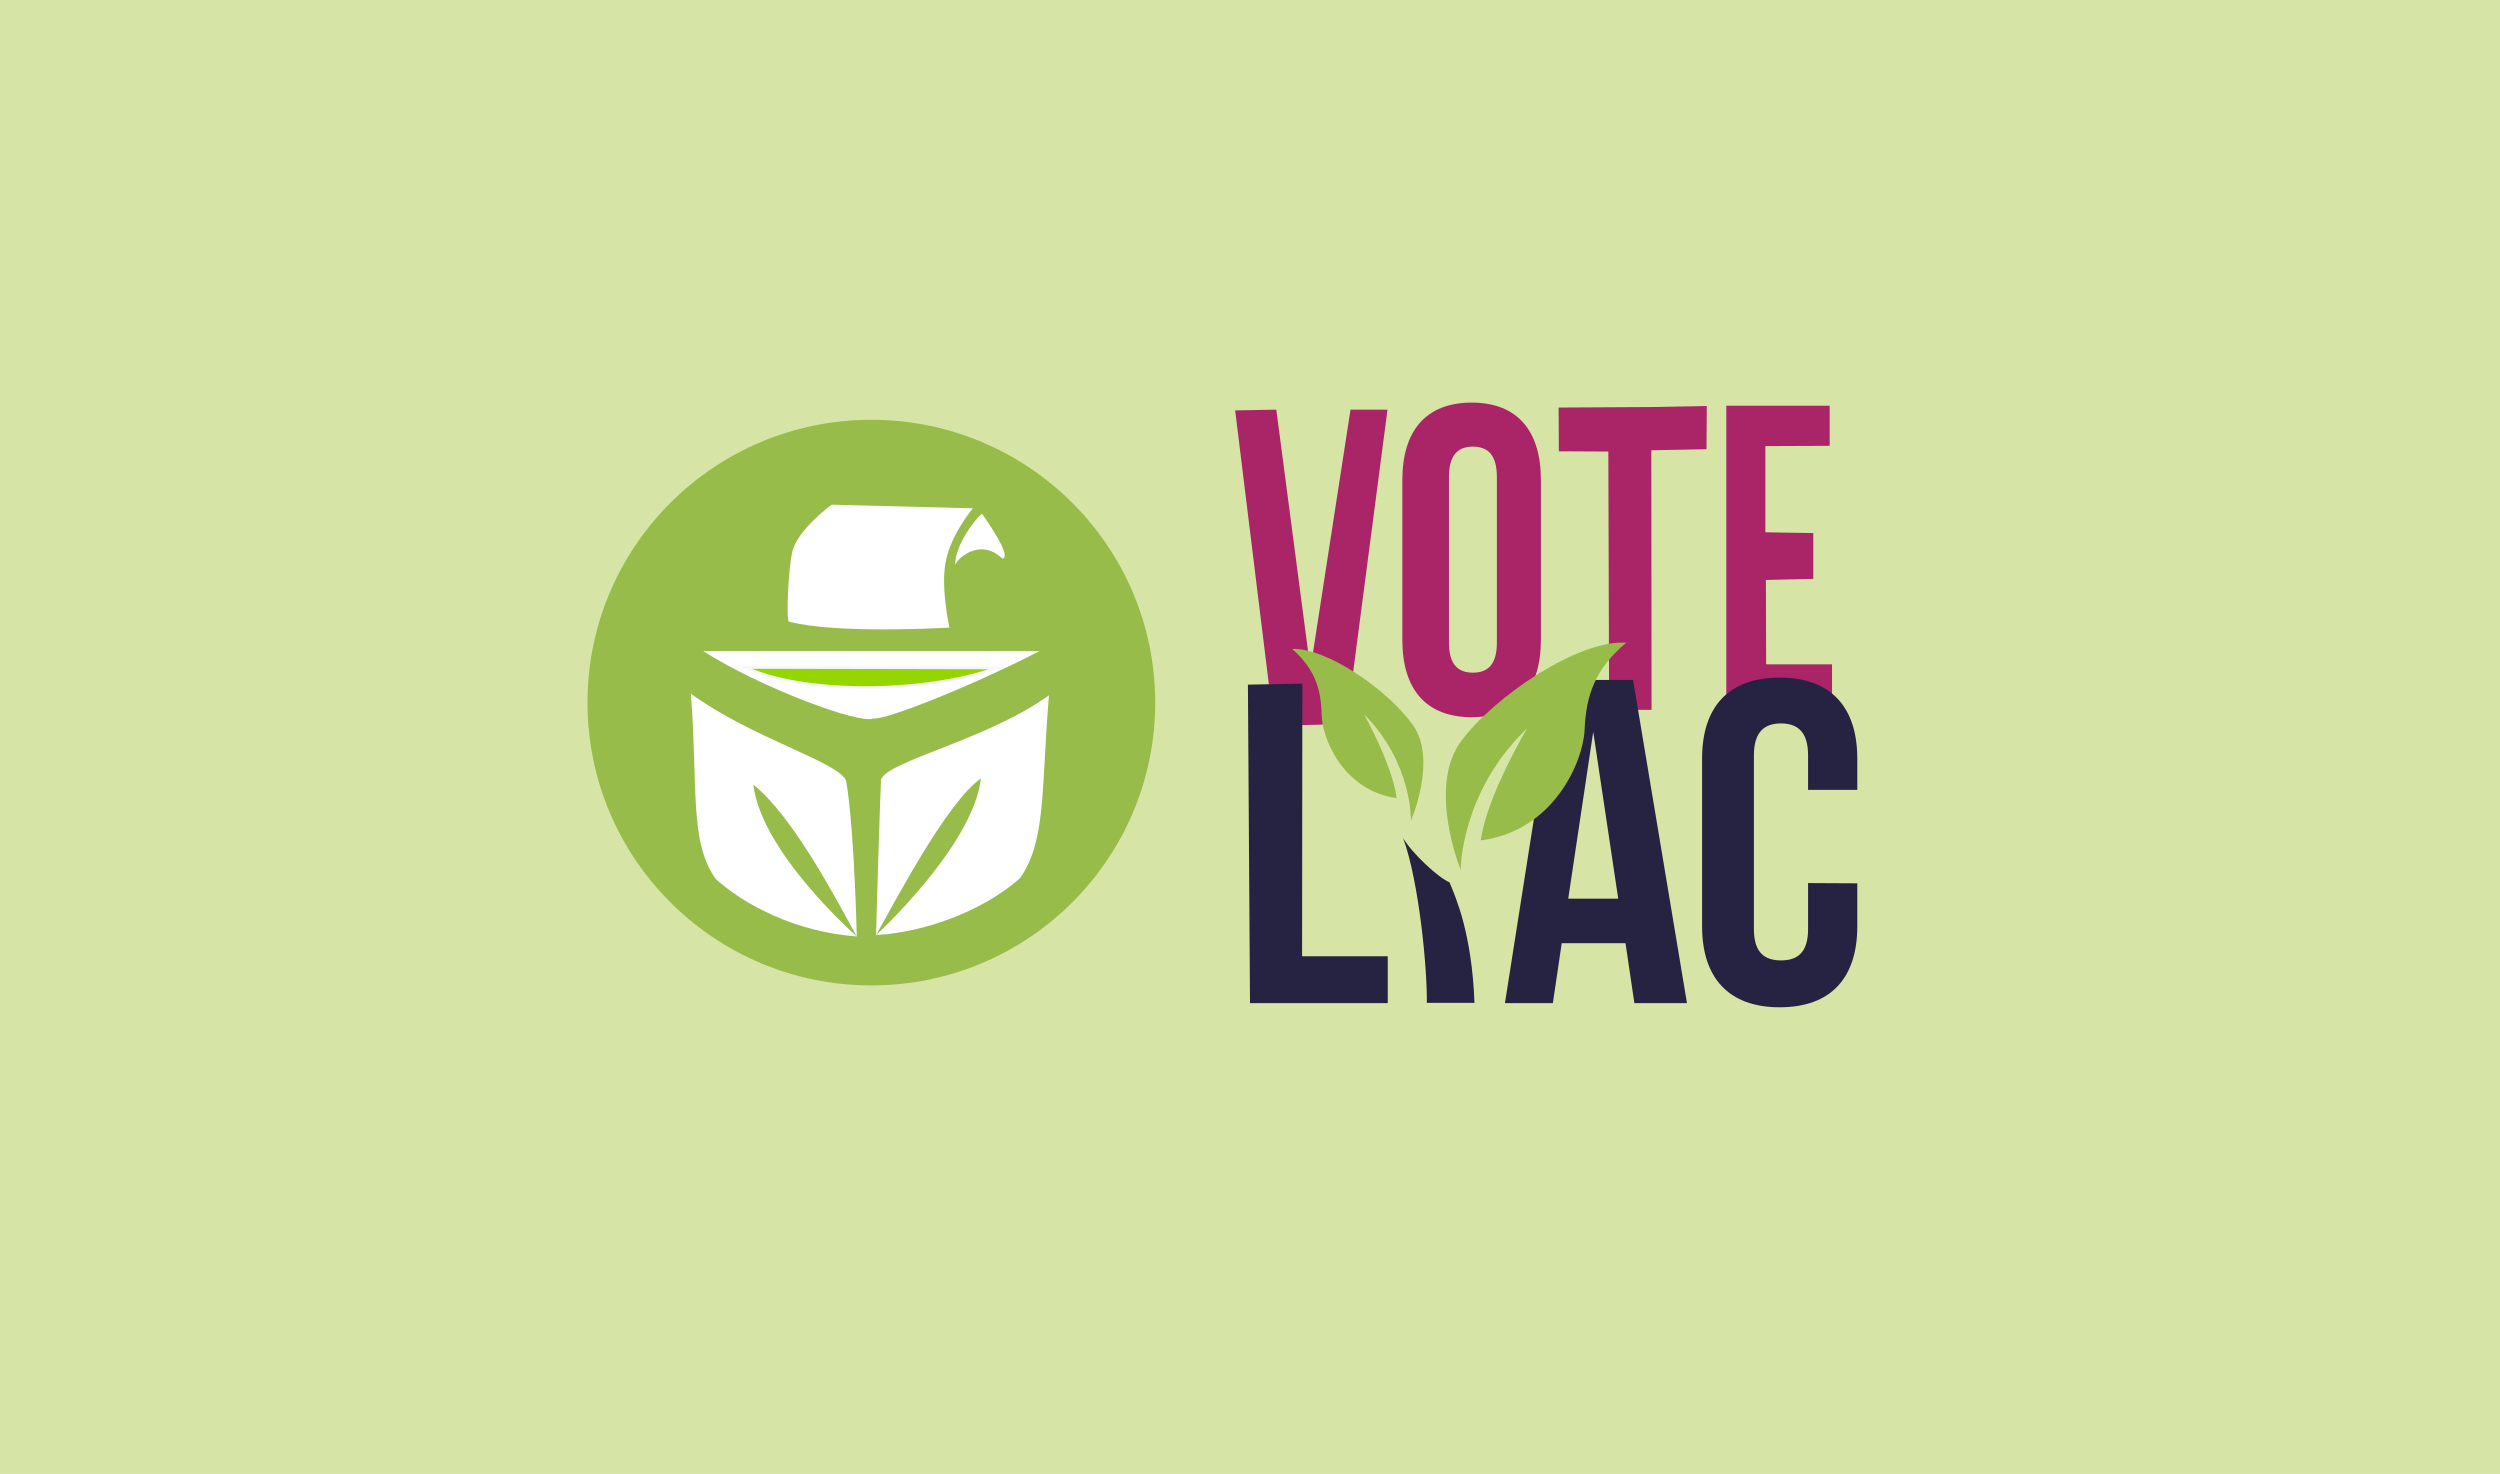 <?xml version="1.0" encoding="utf-8"?>
<!-- Generator: Adobe Illustrator 21.1.0, SVG Export Plug-In . SVG Version: 6.00 Build 0)  -->
<svg version="1.1" id="Layer_1" xmlns="http://www.w3.org/2000/svg" xmlns:xlink="http://www.w3.org/1999/xlink" x="0px" y="0px"
	 viewBox="0 0 960 566" style="enable-background:new 0 0 960 566;" xml:space="preserve">
<style type="text/css">
	.st0{display:none;}
	.st1{display:inline;fill:#F9AE53;}
	.st2{display:inline;}
	.st3{clip-path:url(#SVGID_2_);fill:#C8805E;}
	.st4{clip-path:url(#SVGID_4_);fill:#F9F9F9;}
	.st5{clip-path:url(#SVGID_6_);fill:#986455;}
	.st6{clip-path:url(#SVGID_8_);}
	.st7{clip-path:url(#SVGID_10_);fill:#DB5D56;}
	.st8{clip-path:url(#SVGID_12_);fill:#994E57;}
	.st9{clip-path:url(#SVGID_14_);fill:#994E57;}
	.st10{clip-path:url(#SVGID_16_);fill:#994E57;}
	.st11{clip-path:url(#SVGID_18_);fill:#994E57;}
	.st12{clip-path:url(#SVGID_20_);fill:#994E57;}
	.st13{clip-path:url(#SVGID_22_);fill:#994E57;}
	.st14{clip-path:url(#SVGID_24_);fill:#994E57;}
	.st15{clip-path:url(#SVGID_26_);fill:#994E57;}
	.st16{clip-path:url(#SVGID_28_);fill:#F29596;}
	.st17{clip-path:url(#SVGID_30_);fill:#C8805E;}
	.st18{clip-path:url(#SVGID_32_);fill:#996351;}
	.st19{clip-path:url(#SVGID_34_);fill:#E79F6F;}
	.st20{clip-path:url(#SVGID_36_);fill:#FFFFFF;}
	.st21{clip-path:url(#SVGID_38_);fill:#FFFFFF;}
	.st22{clip-path:url(#SVGID_40_);fill:#FFFFFF;}
	.st23{clip-path:url(#SVGID_42_);fill:#FFFFFF;}
	.st24{clip-path:url(#SVGID_44_);fill:#C3C4CB;}
	.st25{clip-path:url(#SVGID_46_);}
	.st26{clip-path:url(#SVGID_48_);fill:#C88A6C;}
	.st27{clip-path:url(#SVGID_50_);fill:#AF5B50;}
	.st28{clip-path:url(#SVGID_52_);fill:#FFFFFF;}
	.st29{clip-path:url(#SVGID_54_);fill:#FFFFFF;}
	.st30{clip-path:url(#SVGID_56_);fill:#4C3629;}
	.st31{clip-path:url(#SVGID_58_);fill:#C88A6C;}
	.st32{clip-path:url(#SVGID_60_);fill:#4C3629;}
	.st33{clip-path:url(#SVGID_62_);}
	.st34{clip-path:url(#SVGID_64_);}
	.st35{clip-path:url(#SVGID_66_);fill:#6D4029;}
	.st36{clip-path:url(#SVGID_68_);fill:#6D4029;}
	.st37{clip-path:url(#SVGID_70_);fill:#4C393A;}
	.st38{clip-path:url(#SVGID_72_);fill:#4C393A;}
	.st39{clip-path:url(#SVGID_74_);fill:#B27556;}
	.st40{clip-path:url(#SVGID_76_);fill:#B27556;}
	.st41{clip-path:url(#SVGID_78_);fill:#423733;}
	.st42{clip-path:url(#SVGID_80_);fill:#423733;}
	.st43{clip-path:url(#SVGID_82_);fill:none;stroke:#000000;stroke-miterlimit:10;}
	.st44{display:inline;fill:#FFFFFF;}
	.st45{fill:#FAB02B;stroke:#FBB03B;stroke-width:4;stroke-miterlimit:10;}
	.st46{fill:#1E1A1B;stroke:#1E1A1B;stroke-width:5;stroke-miterlimit:10;}
	.st47{fill:#1E1A1B;}
	.st48{fill:#1E1A1B;stroke:#1E1A1B;stroke-miterlimit:10;}
	.st49{fill:#FAB02B;}
	.st50{display:inline;fill:#383837;}
	.st51{fill:#F1C928;}
	.st52{display:inline;fill:#D1AF27;}
	.st53{display:inline;fill:#F1C928;}
	.st54{fill:#D6E5A5;}
	.st55{fill:#97BC4A;}
	.st56{fill:#FFFFFF;}
	.st57{fill:#95D600;stroke:#F7F6F8;stroke-miterlimit:10;}
	.st58{fill:#A92568;}
	.st59{fill:#262242;}
</style>
<g id="Layer_1_1_" class="st0">
	<rect class="st1" width="960" height="566"/>
	<g id="kanye_character" class="st2">
		<g>
			<defs>
				<rect id="SVGID_1_" x="155.7" y="27.3" width="625.8" height="538.7"/>
			</defs>
			<clipPath id="SVGID_2_">
				<use xlink:href="#SVGID_1_"  style="overflow:visible;"/>
			</clipPath>
			<path id="left_hand" class="st3" d="M211.6,104.2l-1.6,2l0.8,4l7.8,13.6l9.9,13.5l7.3,9.2l2.7,9.9l8.5,18.7l9.7,15.1l21.4,14.4
				l-3.9-31.5l6.4-4.6l6.1-4.7l-3.7-24.1l-5.1-19.4l-1-3l-3.2-14.4L267.9,89l-4.3-7.3l-3.9-6.1l-4.4-4l-2.7,0.8l-1.5,1.9l-0.1,4.4
				l1.2,5.4l3.1,6.2l9.4,25.5l0.2,4c0,0,0,1.5-0.5,1.8s-1.5-0.3-1.5-0.3l-2.3-8.7l-7-15.6l-10-18.8l-4-7.3l-4-3.1l-4.8,0.1l-2,1.2
				l-0.5,3.1l0.8,5.2l15.3,29.4l5.6,12l0.1,4l-3.4-4.1l-7.7-11.8l-9.2-15.4l-5.5-8.8l-3.8-2.3l-2.8,0.9l-1.4,2.4l0.7,4.8l2.5,6
				l11.8,19.9l9.6,13.5l0.3,2.6l-0.8,2.4l-1.7-0.6c0,0-9.7-13.3-10.3-14s-8.5-10.3-8.8-10.7c-0.3-0.4-5.4-4.3-5.4-4.3L211.6,104.2z"
				/>
		</g>
		<g>
			<defs>
				<rect id="SVGID_3_" x="155.7" y="27.3" width="625.8" height="538.7"/>
			</defs>
			<clipPath id="SVGID_4_">
				<use xlink:href="#SVGID_3_"  style="overflow:visible;"/>
			</clipPath>
			<path id="white5" class="st4" d="M251.5,83.5c0,0,1.3-8.2,4.9-5.5c3.5,2.7,8,11.1,8,11.1s6.1,9.8,9,26.4c0,0,1.6,8,4.7,15.4
				c3,7.4,4.5,22.9,4.5,22.9s0.6,8.3-3.3,0c-3.8-8.3-5.9-14-5.9-14l-0.4,13.4l4.1,13l9.2,52.3l2.1,5.5l5.8-6.4l-3.5-4.8l0.7-8.8
				l-3.5-21.9l1.4-7.7l-1.9-9.1l-5.9-32.9l-2.6-9.4l-2.8-10.3l-3.1-12.4l-4.4-9.8l-4.3-7.4l-3.5-5.8l-3.1-4.1l-3.5-1.7l-2.6,1.8
				l-1.3,2.9L251.5,83.5z"/>
		</g>
		<g>
			<defs>
				<rect id="SVGID_5_" x="155.7" y="27.3" width="625.8" height="538.7"/>
			</defs>
			<clipPath id="SVGID_6_">
				<use xlink:href="#SVGID_5_"  style="overflow:visible;"/>
			</clipPath>
			<path id="left_hand_shadow" class="st5" d="M253.9,186.5c0,0,11-1.4,14.7,1.7l-8.7-12.7c0,0,2.5-11.1,7.1-12.9l-0.1-6.6
				c0,0-4.3-4.6-1.5-12.1s7.2-8.9,7.2-8.9s2.5-1.2,1.9,8.9c0,0-1.8,6.5,2.2,11.4s7.4,12.6,7.4,12.6s1.3,5.6,0,13.4
				c0,0,4.6,29.1,4.7,33.7c0.1,4.6,1.5,7.8,1.5,7.8l-13.6,8.1h-15.1l-7-8.4l2.4-12.3l-0.5-20L253.9,186.5z"/>
		</g>
		<g>
			<defs>
				<rect id="SVGID_7_" x="155.7" y="27.3" width="625.8" height="538.7"/>
			</defs>
			<clipPath id="SVGID_8_">
				<use xlink:href="#SVGID_7_"  style="overflow:visible;"/>
			</clipPath>
			<path id="undershirt" class="st6" d="M291.9,217.1c0,0-3.1,14.2-30.3,12.4l5.8,4.7h17.4l9.4-5.8l0.1-9.6L291.9,217.1z"/>
		</g>
		<g>
			<defs>
				<rect id="SVGID_9_" x="155.7" y="27.3" width="625.8" height="538.7"/>
			</defs>
			<clipPath id="SVGID_10_">
				<use xlink:href="#SVGID_9_"  style="overflow:visible;"/>
			</clipPath>
			<path id="red_shirt" class="st7" d="M254.9,219.6l14.7,13.4c0,0,18.9,2,24.7-8.2l0.1,6.9l6.5,4.5l4.3,10.3l4.6,19.8l6.3,19.2
				l2.8,7.6l2.6,8l6.9,15.2l13.3,6.8l5.9,10l6.5,2.4l6.9,10l2,1.8l4.7-3l5.9,5.3l1.8,0.5l4.8-2.5l41.2,11.5L426,373l19.5-6.5
				l60.1,3.9l17.5-3.6l27.8-1.7l13.2-9.7l23.2,0.7l6.3-1.7l5.4-10l18.9-11.9l2.6-2.4l7.7-14.6l4.6-6.9l10.8-37.4l3.5-14.7l4.1-7.8
				l4.5-9l1.3-14l1.2-3.3l4.5,1.5l34.5,9V245l5.9,7.7l-20.9,48l-24.2,64l-16,45.9l-34.2,25l-21.9,35.7l-2.2,6.7l8.3,45.9l2.6,16.5
				l7.8,40.7c0,0,5.3,19.9,5.5,20.5c0.2,0.5,3.4,6.4,3.4,6.4H591H473H359.3l1.8-23l4-42.8l5.3-39.9l4.7-19.3l-7.1-17l-51.2-72.6
				l-34.7-45.9l-16.2-30.6l-8.5-53.9L254.9,219.6z"/>
		</g>
		<g>
			<defs>
				<rect id="SVGID_11_" x="155.7" y="27.3" width="625.8" height="538.7"/>
			</defs>
			<clipPath id="SVGID_12_">
				<use xlink:href="#SVGID_11_"  style="overflow:visible;"/>
			</clipPath>
			<path id="dark_right_arm" class="st8" d="M589.2,438.1l2.8-13.4l8.5-1.2c0,0,25.2-19.5,37-20.4l-10.2-16.2l-10-2l11-3L618,349.8
				l13,14h8.5l-7.9-31.5l7.9,5.6l5.1-15.6l1.8-31.5c0,0,3.3-12.4,5.5-14.2c0,0,0.2-18.1,3-22.7c2.8-4.5,5.5-19.3,5.5-19.3
				s15.5,18.1,36.7,0v10.5l5.4,6.2l1.6,5.6l-0.6,15.4l0.4,11l-1.4,2.4l-3,2.6l-3.2,9l-3.3,17.4l-3.7,21.9l-4.6,13l-7.4,14l-3,3.6
				l-2.4,1.9l-5.1,8.8l-18.1,29l-4.5,5.9l-4.7,4.5l-19,21.1l-21.3,23.7l-14.7,14.5l5.3,35.5l8.1,47.8l-18.5-75l1.6-47.3L589.2,438.1
				z"/>
		</g>
		<g>
			<defs>
				<rect id="SVGID_13_" x="155.7" y="27.3" width="625.8" height="538.7"/>
			</defs>
			<clipPath id="SVGID_14_">
				<use xlink:href="#SVGID_13_"  style="overflow:visible;"/>
			</clipPath>
			<path id="dark_left_arm" class="st9" d="M257.1,210.9c0,0-0.3,23.1,21.5,24c0,0,8.5,1.8-1,8.9c-9.5,7.1-11.6,6.9-11.6,6.9v7.9
				h18.1c0,0,14.2,25.6,16.4,31.5s5.5,25.8,8.3,26l-16.5,18.3l-1.8,14.6l18.4-13.4c0,0,8.5,10.8,12.2,22.5c3.7,11.6,36,72.9,36,72.9
				s2.1-39.4,0-53c0,0,12.4,61.3,12.6,71.1c0.2,9.9-1.6-58.9-1.6-58.9s7.3,54.8,9.5,56.5c0,0-1.4-61.1,2.4-68.8l1.2,39.8l2.4-30.7
				c0,0,3.3,48.7-1.4,59.5c-4.7,10.8-7,37.4-7,37.4l-5.6-15.4l-5.7-9l-8.7-9.9l-24.3-31l-23.4-31.1l-20-27l-10.1-14.1l-8.5-11.2
				l-2.4-2.4l-3.1-16.7l-7.7-44l-3.2-20.9l-0.7-6.9l4.1-2.1l-1.1-11.1l0.1-11.6L257.1,210.9z"/>
		</g>
		<g>
			<defs>
				<rect id="SVGID_15_" x="155.7" y="27.3" width="625.8" height="538.7"/>
			</defs>
			<clipPath id="SVGID_16_">
				<use xlink:href="#SVGID_15_"  style="overflow:visible;"/>
			</clipPath>
			<path id="dark" class="st10" d="M563.8,409.5l-36.4,198.6h19.8l18.3-171.4l8.6,27.8v-8.6c0,0-10-47.6-8.9-51.4L563.8,409.5z"/>
		</g>
		<g>
			<defs>
				<rect id="SVGID_17_" x="155.7" y="27.3" width="625.8" height="538.7"/>
			</defs>
			<clipPath id="SVGID_18_">
				<use xlink:href="#SVGID_17_"  style="overflow:visible;"/>
			</clipPath>
			<path id="dark2" class="st11" d="M387.1,484c0,0-3.9,112.3,0,124.1h3.9C391,608.1,387.5,541.5,387.1,484z"/>
		</g>
		<g>
			<defs>
				<rect id="SVGID_19_" x="155.7" y="27.3" width="625.8" height="538.7"/>
			</defs>
			<clipPath id="SVGID_20_">
				<use xlink:href="#SVGID_19_"  style="overflow:visible;"/>
			</clipPath>
			<path id="dark3" class="st12" d="M438.3,398.3c0,0,11.2,9.9,13.6,13.8h2.2C454.1,412.1,445,401.7,438.3,398.3z"/>
		</g>
		<g>
			<defs>
				<rect id="SVGID_21_" x="155.7" y="27.3" width="625.8" height="538.7"/>
			</defs>
			<clipPath id="SVGID_22_">
				<use xlink:href="#SVGID_21_"  style="overflow:visible;"/>
			</clipPath>
			<path id="dark4" class="st13" d="M391,386.5l4.1,58.3c0,0,15.6,45.5,15.2,48.9l14.6,19.7c0,0,30.5,29,35.1,29
				c4.5,0,17.3-1.2,17.3-1.2l-16.7-4.1c0,0-32.7-25.2-38.4-40.6s-16.5-32-16.5-32l-6.1-14.5C399.5,449.9,395.8,410.3,391,386.5z"/>
		</g>
		<g>
			<defs>
				<rect id="SVGID_23_" x="155.7" y="27.3" width="625.8" height="538.7"/>
			</defs>
			<clipPath id="SVGID_24_">
				<use xlink:href="#SVGID_23_"  style="overflow:visible;"/>
			</clipPath>
			<path id="dark5" class="st14" d="M524.2,503.2c0,0-8.4,3.3-12.7,4.9l-8.2-1.4l-7.8,3.7h-7.2l-8.3,3.9l12-2.2l4.8,0.4l6.4-3.8
				l8.2,1.3C511.6,510.1,519.3,506.4,524.2,503.2z"/>
		</g>
		<g>
			<defs>
				<rect id="SVGID_25_" x="155.7" y="27.3" width="625.8" height="538.7"/>
			</defs>
			<clipPath id="SVGID_26_">
				<use xlink:href="#SVGID_25_"  style="overflow:visible;"/>
			</clipPath>
			<polygon id="dark6" class="st15" points="417.2,431.6 423.3,465.5 429.3,466.9 433,470.8 433,481.9 443.8,493.5 455.3,493.5 
				467.5,475.5 472.2,477.7 477.3,472.4 484.2,480.5 491.2,479.7 526,432.8 487.6,475.7 476.2,466.7 472.6,475 466.1,472.6 
				451.9,487.2 445.4,490.7 435.4,481.3 436.5,467.3 430.9,462.5 426.9,461.6 			"/>
		</g>
		<g>
			<defs>
				<rect id="SVGID_27_" x="155.7" y="27.3" width="625.8" height="538.7"/>
			</defs>
			<clipPath id="SVGID_28_">
				<use xlink:href="#SVGID_27_"  style="overflow:visible;"/>
			</clipPath>
			<path id="pink" class="st16" d="M291.9,213.9v37.3l2.4-6.3l1.6,6.3l2.6-2.4v5.1l2,3.9v16.7l3.2-17.7v-3l7.7,23.8v7.7l4.5,13.2
				l-1.4,27.6l1.4-1.8l0.8,6.5l8.3-6.7l4.3-0.6c0,0,7.5,16.9,7.3,26.2c0,0,1-10.2-5.1-28.8l5.2,3.5l2.7,10.8l5.7,0.6
				c0,0,2.6-1,4,1.8c1.5,2.9,3.4,7,3.4,7.6s5.1,14.6,2.8,18.3c0,0,3.5-4.5-0.6-18.3c0,0,3-1.6,3.9,0s2.8,7.5,2.8,7.5l3.6,19.1
				l-0.8-17.3l3.5,10v-14.2h2.8l4.9,7.1l3.7,2l1.6,13.4l1.4-11l1.4,2.8c0,0-0.9-9.9,1.2-10s4.6,5.1,4.6,5.1l3.6,8.1h4.8l3.7-7.1h2.8
				l1,5.1l6.5-1l1.8,18.9l6.3-2.8l-3.9-1.6l1.6-18.3l2.4,5.3l1.8,6.7v29.2l2.1-7.9c0,0,5-10.6,5-10s1.4,20.7,1.4,20.7l3.5,3
				c0,0-1.6-5.5-1.4-6.1s-1.4-13.8-1.4-13.8l3.5-1.8l2,7.1l5.5-0.6l-2.4-4.3l2.4-0.8l-7.5-10v-3.9l7.5,8.1v-10.6h4.5L502,378h6.1v3
				l-19.7,17.3l6.3-1.2l17.1-13.1l1.4,4.7l-18.1,31.1l22.7-10.6l18.3-20.3l-19.1-4.1v-12.6l4.9-2.4h10.6l4.3,1l5.9-3.5v7.7l5.3,3.3
				l4.3-2.4V369l2.2,1.4l7.7-9.9l3.7-0.8v11.8l2.6-10.6l2.2,4.3l2.4-5.5l5.5,4.9l2.8-5.1l1.4,4.5l-5.3,9.5l3.9-2l-0.4,9.1l9.1-20.1
				l-4.3,13.2l16-28.6l2.8-1l2.6,1.8l6.3-3.5l-3.9,15l19.7-39.2l2.8,4.1l4.1-24.2l7.3-25.2l1.8-6.2l1.2,19.9l3-35.3l-16.3,57.3
				l-7.2,10.9l-6.2,12.3l-13,6.1l-7.8,6.9l-5.4,6.3l-2.3,3.5l-3.4,1.5h-3.3l-2.8-2.5c0,0-5.1-0.9-5.9-1c-0.8-0.1-6.5-0.1-6.5-0.1
				l-5.1,3.1l-6.1,3.8c0,0-7.2,3-7.8,3.1s-7.9,0-7.9,0s-2.1,2-3.5,2.4s-13.8,1.6-13.8,1.6l-5.2,0.9l-6.3,2l-4.2-0.9l-4-1.4
				l-61.4-4.1l-6.8,1.5l-8.8,2l-4.9-2.8l-1.9-6.7l-6.4-1.5l-22-5.1l-13.9-3.2l-3.5,2.8l-2.3-1.2l-3.7-3.4l-2.4-0.7l-2.1,1.6l-2,0.8
				l-2-1.8l-5.5-8.2l-4.2-3.8l-3.7-0.4l-5.9-10l-13.3-6.8l-5.1-11.2l-3.5-7.7l-1.8-8.3l-4.7-11l-5.4-18.2l-1.4-8l-3.6-11.6l-2.8-5.5
				l-3.6-2.2l-2.1-0.7v-10.1l-0.3-5.2L291.9,213.9z"/>
		</g>
		<g>
			<defs>
				<rect id="SVGID_29_" x="155.7" y="27.3" width="625.8" height="538.7"/>
			</defs>
			<clipPath id="SVGID_30_">
				<use xlink:href="#SVGID_29_"  style="overflow:visible;"/>
			</clipPath>
			<path id="right_hand" class="st17" d="M697.1,202.1c0,0-20,5.3-32.6-18l-6.4-3.7v-13.2l-3.8-11.1l-4.6-1.9l-2.4-5.5l-6-4.6
				l-4.2-6.3c0,0,0.9-4.7,4.6-4.5c3.7,0.2,7.2,1.4,7.2,1.4l5.8,3.4l9.5,9.6l3-29.5c0,0,3.1-17.1,3.2-17.5c0.1-0.4,3.8-12.7,3.8-12.7
				l4.2-9.2l3.7-2.2l3,1.3l1.1,3.7l-1.1,5l-2.8,14.9l-1.2,9.2l0.2,4.6l1.5-0.8l2.3-5l5.5-18.3l2.9-15.5l1.9-4.7l4.5-1.5l3,1.8l1.3,6
				v4.8l4.4-3.4l2.7,0.8l1.4,4.7l-2.4,20.3l-3.4,16.1l-1.8,12v3.5l2.4,1l3.8-3.9l7.7-16.9l5.1-11.1l3.5-3.3l2.4,1.2l1.8,3.2v5.5
				L729,118l-12.9,28.2l-1.3,8.7l-3.5,15l-2.8,8.6l-5,11.2l-5.5,8.6l-1.2,1.9L697.1,202.1z"/>
		</g>
		<g>
			<defs>
				<rect id="SVGID_31_" x="155.7" y="27.3" width="625.8" height="538.7"/>
			</defs>
			<clipPath id="SVGID_32_">
				<use xlink:href="#SVGID_31_"  style="overflow:visible;"/>
			</clipPath>
			<path id="right_hand_shadow" class="st18" d="M697.1,235.9c0,0-12.2,14.4-29.4,5.5l-7.3-5.5l0.3-32.8l0.7-9.6l-6.5-12.4l-2.1-8.4
				v-8.2l-3.8-13.2c0,0,6.2-0.7,9.7,7.1s3,15.9,3,15.9s3.8,16.2,11.4,18.6c0,0,15.5,10.2,24.1,7.5v35.5H697.1z"/>
		</g>
		<g>
			<defs>
				<rect id="SVGID_33_" x="155.7" y="27.3" width="625.8" height="538.7"/>
			</defs>
			<clipPath id="SVGID_34_">
				<use xlink:href="#SVGID_33_"  style="overflow:visible;"/>
			</clipPath>
			<path id="watch" class="st19" d="M697,215.6c0,0-8.3,9.6-20.6,7.6c0,0-13.4,2.6-15.6-16.5l-2.8,0.8l-0.1,7.6l0.8,7
				c0,0,0.1,8.1,12.1,11.8c11.9,3.6,26.1-7.8,26.1-7.8L697,215.6z"/>
		</g>
		<g>
			<defs>
				<rect id="SVGID_35_" x="155.7" y="27.3" width="625.8" height="538.7"/>
			</defs>
			<clipPath id="SVGID_36_">
				<use xlink:href="#SVGID_35_"  style="overflow:visible;"/>
			</clipPath>
			<path id="white" class="st20" d="M637.2,137.3l0.7-2.5l3.3-1.4l3.1-0.6l4.1,1.2l6.3,3.6l5.8,5.3l3.6,4.2c0,0-0.6,5.6-4.1,1.4
				c-3.5-4.2-7.7-7-7.7-7s-4.4-4.2-9.8-4.1S637.2,137.3,637.2,137.3z"/>
		</g>
		<g>
			<defs>
				<rect id="SVGID_37_" x="155.7" y="27.3" width="625.8" height="538.7"/>
			</defs>
			<clipPath id="SVGID_38_">
				<use xlink:href="#SVGID_37_"  style="overflow:visible;"/>
			</clipPath>
			<path id="white2" class="st21" d="M675.4,85.1c0,0,5.8-7.7,9.8,1l0.9-4.4V78l-4.1-1.3l-3,1.4L675.4,85.1z"/>
		</g>
		<g>
			<defs>
				<rect id="SVGID_39_" x="155.7" y="27.3" width="625.8" height="538.7"/>
			</defs>
			<clipPath id="SVGID_40_">
				<use xlink:href="#SVGID_39_"  style="overflow:visible;"/>
			</clipPath>
			<path id="white3" class="st22" d="M693,77.9c-0.4,0.4,2.2-6.4,2.2-6.4l3.1-1.6l3.8,0.7l1.8,3.3l0.2,5.5h2.7l3.4-0.5
				c0,0,1.5,0.9,1.8,1.9s0.7,5.2,0.7,5.2s-2.8-6.6-7.7-4.7C705.1,81.3,700.8,69.7,693,77.9z"/>
		</g>
		<g>
			<defs>
				<rect id="SVGID_41_" x="155.7" y="27.3" width="625.8" height="538.7"/>
			</defs>
			<clipPath id="SVGID_42_">
				<use xlink:href="#SVGID_41_"  style="overflow:visible;"/>
			</clipPath>
			<path id="white4" class="st23" d="M724.2,105c0,0,5.7,0,7.5,6.3l-0.4-6.3l-2.4-3h-3.4L724.2,105z"/>
		</g>
		<g>
			<defs>
				<rect id="SVGID_43_" x="155.7" y="27.3" width="625.8" height="538.7"/>
			</defs>
			<clipPath id="SVGID_44_">
				<use xlink:href="#SVGID_43_"  style="overflow:visible;"/>
			</clipPath>
			<path id="hat" class="st24" d="M451.3,257.8l-9,4.4l-4.5,6l-2.6,8.3l-0.4,1.3l-5.4,5.1l-2.3,4.7v5.1l2.6,1.6l2,1.5
				c0,0,2.4-0.8,2.5-1.1s21.3-20.5,21.3-20.5l26.3,0.1l22,11.5l5.8,5.8l3,5.5l1.5,3.2l-0.7-8.2l-6.5-22l-3.6-6.2l-5.3-4.1
				c0,0-5.4-1.9-5.7-1.9c-0.3,0-3.5-3.3-3.8-3.4c-0.3-0.1-9.8-2.1-9.8-2.1h-16.8l-6.6,4.9L451.3,257.8z"/>
		</g>
		<g>
			<defs>
				<rect id="SVGID_45_" x="155.7" y="27.3" width="625.8" height="538.7"/>
			</defs>
			<clipPath id="SVGID_46_">
				<use xlink:href="#SVGID_45_"  style="overflow:visible;"/>
			</clipPath>
			<path id="brim" class="st25" d="M434.7,312.3l-2.2-7.5V294c0,0-5.2-3.7-0.5-9.8c4.7-6.1,14-11.8,14-11.8s9.2-5.9,16.2-5.6
				s8.6-1.2,16.7,1.2c8.1,2.4,11.6,4.3,11.6,4.3s11.1,6.9,13.4,9.8c2.4,2.8,8.4,10.4,10.1,17.3V312l-1.9-0.1l-4.8-3.1l-2.8-13.4
				l-4.8-5.7l-26.1-7.3l-10.1-0.3L444,292.7L434.7,312.3z"/>
		</g>
		<g>
			<defs>
				<rect id="SVGID_47_" x="155.7" y="27.3" width="625.8" height="538.7"/>
			</defs>
			<clipPath id="SVGID_48_">
				<use xlink:href="#SVGID_47_"  style="overflow:visible;"/>
			</clipPath>
			<path id="face" class="st26" d="M439.7,292.4l-3.2,6.3v12.1l1.2,15.8l2.7,18.4l7.7,12.8l7.9,10.1c0,0,14.6,4.6,15,4.6
				s18.9-3.7,18.9-3.7l10.5-14.4l5.7-17.8l4.8-24c0,0-0.8-12.7-0.9-13s-4.9-9.5-4.9-9.8s-6-2.9-6-2.9l-15.3-4.1
				c0,0-16.2-4.4-16.4-4.3s-20.8,9.7-20.8,9.7L439.7,292.4z"/>
		</g>
		<g>
			<defs>
				<rect id="SVGID_49_" x="155.7" y="27.3" width="625.8" height="538.7"/>
			</defs>
			<clipPath id="SVGID_50_">
				<use xlink:href="#SVGID_49_"  style="overflow:visible;"/>
			</clipPath>
			<path id="face_shadow" class="st27" d="M444.4,362.9v9.2c0,0,8.5,15.1,32.9,13s25-8.3,25-8.3l2.5-9.8v-9.9l4.7-11.2l2.5-7.9
				l1.5-8l2.2-10.1l0.7-7.8l-2.2-1.1l-0.1-7.6c0,0-3.5-11.4-10.3-15.8c-6.8-4.3-27.8-12-27.8-12h-14.4c0,0-21,9.4-27.1,23v13.8
				l-1.2,1.6l-2.6,0.9l0.6,2.1l1.8,2.6l4.4,29.1l5.5,11.2l8.8-0.5l-9.8-19.7l6.8-9.2l-10.2-7.7l-0.8-24l3.8-4.8l4.7,3.4l16.6-13.1
				l7.8-0.9h6.2l14.3,10.6l5.5-4.1h5.8l4.5,8.7l0.8,11.9l-6.6,26l-1.7,6l-7.5,7.1l1.1,7.2l5.1,5.4l-5,6.1l-18,8.4l-16.6-1.2
				l-5.4-7.8l-3.7-5.1L444.4,362.9z"/>
		</g>
		<g>
			<defs>
				<rect id="SVGID_51_" x="155.7" y="27.3" width="625.8" height="538.7"/>
			</defs>
			<clipPath id="SVGID_52_">
				<use xlink:href="#SVGID_51_"  style="overflow:visible;"/>
			</clipPath>
			<path id="face_highlight" class="st28" d="M508.1,310.3l-3.4,13.6c0,0,2.9-2.7,5.3,21.1l2.3-7.7
				C512.2,337.3,511.4,311.1,508.1,310.3z"/>
		</g>
		<g>
			<defs>
				<rect id="SVGID_53_" x="155.7" y="27.3" width="625.8" height="538.7"/>
			</defs>
			<clipPath id="SVGID_54_">
				<use xlink:href="#SVGID_53_"  style="overflow:visible;"/>
			</clipPath>
			<polygon id="neck_highlight" class="st29" points="504.6,356.4 499.7,362.8 502.2,365.2 502.2,370.4 500.2,372.7 500.6,378.2 
				504.6,378.2 			"/>
		</g>
		<g>
			<defs>
				<rect id="SVGID_55_" x="155.7" y="27.3" width="625.8" height="538.7"/>
			</defs>
			<clipPath id="SVGID_56_">
				<use xlink:href="#SVGID_55_"  style="overflow:visible;"/>
			</clipPath>
			<polygon id="beard" class="st30" points="493.6,355 500.4,361.9 489.1,375.9 479.2,380.3 471.6,380.3 457.9,378.2 445.4,363.5 
				442.3,357.9 454.6,357.6 455.6,346.9 463.6,340.2 468.3,339.2 482.8,338.8 488.6,341.9 493.2,347.6 			"/>
		</g>
		<g>
			<defs>
				<rect id="SVGID_57_" x="155.7" y="27.3" width="625.8" height="538.7"/>
			</defs>
			<clipPath id="SVGID_58_">
				<use xlink:href="#SVGID_57_"  style="overflow:visible;"/>
			</clipPath>
			<polygon id="mouth_skin" class="st31" points="458.2,349.7 458.2,358.2 466.6,368.8 472.8,369.7 478.4,369.7 482.5,368.3 
				483.2,364.1 488,364.1 491.2,358 491.2,353.2 487,346 481.3,342.7 468.7,342.3 			"/>
		</g>
		<g>
			<defs>
				<rect id="SVGID_59_" x="155.7" y="27.3" width="625.8" height="538.7"/>
			</defs>
			<clipPath id="SVGID_60_">
				<use xlink:href="#SVGID_59_"  style="overflow:visible;"/>
			</clipPath>
			<path id="mouth" class="st32" d="M468.7,359.3v3.6c0,0,8.2,2.6,12.6,0v-2.8l-7.9,0.1L468.7,359.3z"/>
		</g>
		<g>
			<defs>
				<rect id="SVGID_61_" x="155.7" y="27.3" width="625.8" height="538.7"/>
			</defs>
			<clipPath id="SVGID_62_">
				<use xlink:href="#SVGID_61_"  style="overflow:visible;"/>
			</clipPath>
			<path id="left_eye" class="st33" d="M448.4,314.7l1.2-0.5c0,0,2.8,2.6,5.8,1.8s6-2.3,6-2.3h1.5c0,0-0.3,2.7-5.9,3.7
				C451.3,318.5,448.4,314.7,448.4,314.7z"/>
		</g>
		<g>
			<defs>
				<rect id="SVGID_63_" x="155.7" y="27.3" width="625.8" height="538.7"/>
			</defs>
			<clipPath id="SVGID_64_">
				<use xlink:href="#SVGID_63_"  style="overflow:visible;"/>
			</clipPath>
			<path id="right_eye" class="st34" d="M483.1,313.7h2.4c0,0,2.1,2,5.7,1.4c3.5-0.6,3.8-0.6,4.7-1.4h2c0,0-1.1,2.7-6.7,3.2
				C485.6,317.3,483.1,313.7,483.1,313.7z"/>
		</g>
		<g>
			<defs>
				<rect id="SVGID_65_" x="155.7" y="27.3" width="625.8" height="538.7"/>
			</defs>
			<clipPath id="SVGID_66_">
				<use xlink:href="#SVGID_65_"  style="overflow:visible;"/>
			</clipPath>
			<path id="right_nostril" class="st35" d="M466.2,333.5c0,0,0,1.5,1.3,1.6s3.1,0,3.1,0s0.6-1.5-1-1.6S466.2,333.5,466.2,333.5z"/>
		</g>
		<g>
			<defs>
				<rect id="SVGID_67_" x="155.7" y="27.3" width="625.8" height="538.7"/>
			</defs>
			<clipPath id="SVGID_68_">
				<use xlink:href="#SVGID_67_"  style="overflow:visible;"/>
			</clipPath>
			<path id="left_nostril" class="st36" d="M478.4,333.5c0,0-0.7,1,1,0.8s3.3,0,3.3,0s1-1.3-0.5-1.8S478.4,333.5,478.4,333.5z"/>
		</g>
		<g>
			<defs>
				<rect id="SVGID_69_" x="155.7" y="27.3" width="625.8" height="538.7"/>
			</defs>
			<clipPath id="SVGID_70_">
				<use xlink:href="#SVGID_69_"  style="overflow:visible;"/>
			</clipPath>
			<path id="left_brow" class="st37" d="M443.3,308c0-0.3,0-3.2,0-3.2s4-5.2,6.1-5.4s6.5-0.3,7.6,0.7s5.2,4.8,5.2,4.8l-6.6-0.3
				c0,0-2.3-2.5-3.9-2.3S445,308,445,308H443.3z"/>
		</g>
		<g>
			<defs>
				<rect id="SVGID_71_" x="155.7" y="27.3" width="625.8" height="538.7"/>
			</defs>
			<clipPath id="SVGID_72_">
				<use xlink:href="#SVGID_71_"  style="overflow:visible;"/>
			</clipPath>
			<path id="right_brow" class="st38" d="M489.7,303.6h8.2l4.2,3.4v-4.5c0,0-2.7-2.3-5-2.2s-12.6,0-12.6,0l-2.3,2.1l3.3,3.4
				C485.5,305.8,489,305.6,489.7,303.6z"/>
		</g>
		<g>
			<defs>
				<rect id="SVGID_73_" x="155.7" y="27.3" width="625.8" height="538.7"/>
			</defs>
			<clipPath id="SVGID_74_">
				<use xlink:href="#SVGID_73_"  style="overflow:visible;"/>
			</clipPath>
			<path id="left_nose" class="st39" d="M464.1,324.7c0,0-3.2,3.6-3.3,5.1s0.4,1.3,0.4,1.3s3.5-4.1,3.5-4.3S465.9,324.3,464.1,324.7
				z"/>
		</g>
		<g>
			<defs>
				<rect id="SVGID_75_" x="155.7" y="27.3" width="625.8" height="538.7"/>
			</defs>
			<clipPath id="SVGID_76_">
				<use xlink:href="#SVGID_75_"  style="overflow:visible;"/>
			</clipPath>
			<path id="right_nose" class="st40" d="M483.1,326.5l2.5,3.3c0,0,1.4-0.3,0-2.2c-1.4-1.8-2.4-3-2.4-3S481.4,324.3,483.1,326.5z"/>
		</g>
		<g>
			<defs>
				<rect id="SVGID_77_" x="155.7" y="27.3" width="625.8" height="538.7"/>
			</defs>
			<clipPath id="SVGID_78_">
				<use xlink:href="#SVGID_77_"  style="overflow:visible;"/>
			</clipPath>
			<path id="hat_shadow" class="st41" d="M442.3,266.1c0,0-4.2,4.5-4,9.5c0,0,14.3-13.2,32.2-13.3c0,0-2.2-1.8-13.9,0.9
				c0,0-1-0.7,0.1-1.5c0,0-2.1-0.2-5.8,3.7l-6.8,4.6c0,0-1.3-4,0.3-4.7L442.3,266.1z"/>
		</g>
		<g>
			<defs>
				<rect id="SVGID_79_" x="155.7" y="27.3" width="625.8" height="538.7"/>
			</defs>
			<clipPath id="SVGID_80_">
				<use xlink:href="#SVGID_79_"  style="overflow:visible;"/>
			</clipPath>
			<path id="hat_shadow_2" class="st42" d="M500.4,265.5c0,0-1.9,1.3,0,3.1s3.8,1.2,4.8,4.1c0,0-1.7-5.2-2.8-6.1
				C501.2,265.7,500.4,265.5,500.4,265.5z"/>
		</g>
		<g>
			<defs>
				<rect id="SVGID_81_" x="155.7" y="27.3" width="625.8" height="538.7"/>
			</defs>
			<clipPath id="SVGID_82_">
				<use xlink:href="#SVGID_81_"  style="overflow:visible;"/>
			</clipPath>
			<path id="outline_1_" class="st43" d="M584.5,476.3c0,0,17.1,124.1,26.6,131.8H359.3c0,0,7.2-105.2,15.7-124.1
				c0,0-3-16.5-15.7-29.6s-79.8-104.6-79.8-104.6s-9.8-15.4-13-16.3c0,0-14.5-77.4-14.8-89.3l4.1-2.1c0,0-3.5-22.2,1.2-31.3v-20.1
				c0,0-16.8-21.5-21.3-44.3c0,0-31-37.2-25.1-41.7c0,0,3.4-3.3,6.4,0s22,26,22.2,29c0,0,2.3-0.3,2-5.3c0,0-30-39.6-24.3-46.4
				s12.5,8.9,12.5,8.9s19.5,34,21.6,32.2s-21.6-44.3-21.6-44.3s-3.6-10.6,1.2-10.9s7.3-1.5,10.6,6.5c0,0,17.8,28.7,21,47
				c0,0,2.5,3.3,2.1-4.9c0,0-7.8-24.1-11.4-29.6c-3.5-5.6-2.4-12.5-2.4-12.5s2.5-4.9,6.1-1.6S265,85,265,85s8.9,12,11.7,33.2
				c0,0,5.2,8.7,9.8,45.5c0,0,4.9,10.6,1.2,18.3c0,0,5.7,19.5,2.6,31.5c0,0,4.2-0.6,4,5.8s0,12.3,0,12.3s10,0.6,13,26.3
				c0,0,6.8,26,10.6,31l1.8,8.3l8.6,18.9l13.3,6.8l5.9,10c0,0,4.1-0.6,6.5,2.4s7.4,11.8,8.9,11.8s4.7-3,4.7-3s4.7,3,5.9,5.3
				s5.3-2.4,5.3-2.4l42.3,9.8c0,0,0,12.4,10.9,8.9s12.4-3,12.4-3l-6.8-15.7l-4.4-27.6c0,0-4.4-5.2-1.2-5.5s3.3-0.3,3.3-0.3
				s-3.3-7.2-3.3-13.7s-1-5-1-5s-6.2-2.8-3.3-9.2c3-6.4,7.4-8.3,7.4-8.3s1.2-12.6,9.3-16.8c8.1-4.3,10.5-3.4,10.5-3.4
				s5-5.9,14.6-5.6c9.6,0.3,16,1.6,16,1.6s4.5,0.9,6.3,4.6c0,0,4.7-0.6,8.9,3.4s6,7.2,6,7.2s6.6,20.5,7.1,26.6
				c0.4,6.1,0.4,16.4,0.4,16.4s4.1-3.5,1.5,8.3s-3.7,18.1-3.7,18.1s-4.3,14.8-7.2,19.2v9.9c0,0,6.5,2.5,8.3,2.4s4.7-2.7,14.5-3.1
				s10.8-1.3,10.8-1.3s2.4-3.5,7.4-2.5s10-2.1,10-2.1s7.1-3.5,10-6.6s15.2-0.1,15.2-0.1s1.6,2.5,2.8,2.5s6.4,1,8.4-3.8
				s13-13.4,13-13.4s10.9-6.2,14.3-7.1c0,0,9.5-21.6,13-23.1l12.1-42c0,0,1.9-13.7,5.5-17.1c3.5-3.4,5.3-8.8,5.3-8.8
				s-0.9-15.1,2.7-16.8c0,0-2.9-16.4,2.1-16.3l1-14.8c0,0-9.8-14.2-8.6-23.3s-5.5-21.7-5.5-21.7s-14.5-9-8.8-13.7s16.2,3.4,16.2,3.4
				s9.2,7.8,9.5,9.5c0,0,2.5-45.9,11.7-62.7c0,0,1.8-7.6,6.2-7.7s4.1,5,4.1,5s-6.6,30.1-4.9,33.4s9.9-23,10.3-29.5c0,0,1.9-15,5-15
				c0,0,8.3-4.4,7.6,8.3s-10.6,49.9-10.6,49.9s-0.4,3.7,2.1-2.2s7.8-28.4,8.6-36.2s0.5-11.1,4.4-11.5c3.8-0.4,5.2,3.3,3.3,16.5
				s-8.8,38-6.8,40.2s4.7,2.8,12.7-16c0,0,6.5-20.4,11.1-17.6s2.7,9.9,2.7,9.9l-15.4,33.2c0,0-3.3,33.8-19.2,52.9l0.1,47
				c0,0,8.1,6.2,6.9,12.9c-1.2,6.6-0.1,25.3-0.1,25.3s-1.9,4-3.3,3.8s-3.8,7.2-3.8,7.2s-7.7,39.7-7.5,42.1s-10.8,30.4-17,31.8
				c0,0-23.9,41.8-29.7,46S595.6,468.1,584.5,476.3z"/>
		</g>
	</g>
</g>
<g id="Layer_2" class="st0">
	<rect x="-3.6" class="st44" width="963.6" height="566"/>
	<g id="primary_logo__x2B__type" class="st2">
		<g id="text">
			<g id="sixside">
				<path id="yellow_s" class="st45" d="M441,271.9c3.8,2.3,9.5,4.4,15.4,4.4c8.7,0,14-4.7,14-11.3c0-6.2-3.5-9.8-12.6-13.2
					c-10.9-3.8-17.6-9.5-17.6-18.9c0-10.3,8.6-18,21.5-18c6.8,0,11.7,1.6,14.7,3.3l-2.3,7c-2.1-1.2-6.6-3.2-12.7-3.2
					c-9.1,0-12.6,5.4-12.6,10c0,6.2,4.1,9.3,13.2,12.8c11.3,4.4,17,9.8,17,19.5c0,10.2-7.6,19.2-23.4,19.2c-6.4,0-13.4-1.9-17-4.3
					L441,271.9z"/>
				<path id="i_1_" class="st45" d="M502.4,215.8v66.5h-8.6v-66.5L502.4,215.8L502.4,215.8z"/>
				<path id="z" class="st45" d="M556.8,282.4l-8.5-14.7c-3.4-5.7-5.7-9.3-7.7-13.1h-0.2c-1.9,3.8-3.7,7.4-7.3,13.2l-8,14.6h-9.9
					l20.4-33.7l-19.5-32.8h10l8.7,15.6c2.5,4.4,4.4,7.7,6.1,11.3h0.3c1.9-3.9,3.5-7,6-11.3l9.1-15.6h9.9l-20.3,32.4l20.7,34.1H556.8
					z"/>
				<path id="black_s" class="st46" d="M578.6,271.9c3.8,2.3,9.5,4.4,15.4,4.4c8.7,0,14-4.7,14-11.3c0-6.2-3.5-9.8-12.6-13.2
					c-10.9-3.8-17.6-9.5-17.6-18.9c0-10.3,8.6-18,21.5-18c6.8,0,11.7,1.6,14.7,3.3l-2.3,7c-2.1-1.2-6.6-3.2-12.7-3.2
					c-9.1,0-12.6,5.4-12.6,10c0,6.2,4.1,9.3,13.2,12.8c11.3,4.4,17,9.8,17,19.5c0,10.2-7.6,19.2-23.4,19.2c-6.4,0-13.4-1.9-17-4.3
					L578.6,271.9z"/>
				<path id="i" class="st46" d="M640,215.8v66.5h-8.6v-66.5L640,215.8L640,215.8z"/>
				<path id="d" class="st46" d="M658,216.7c5.2-0.7,11.4-1.4,18.2-1.4c12.4,0,21.1,2.9,27,8.3c6,5.4,9.4,13.1,9.4,23.9
					c0,10.9-3.3,19.7-9.6,25.9c-6.2,6.2-16.5,9.6-29.4,9.6c-6.1,0-11.3-0.3-15.6-0.7L658,216.7L658,216.7z M666.5,275.5
					c2.1,0.4,5.3,0.5,8.6,0.5c18.3,0,28.4-10.2,28.4-28.3c0.1-15.7-8.7-25.7-27-25.7c-4.5,0-7.8,0.4-10,0.9V275.5L666.5,275.5z"/>
				<path id="e" class="st46" d="M761.1,251.1h-25.9v24H764v7.3h-37.4v-66.5h35.9v7.3h-27.4v21H761L761.1,251.1L761.1,251.1
					L761.1,251.1z"/>
				<rect id="e_fill" x="760.7" y="250.9" class="st47" width="3" height="3"/>
			</g>
			<g id="construction">
				<path class="st48" d="M462.8,334.3c-1.5,0.7-4.5,1.5-8.3,1.5c-8.8,0-15.6-5.7-15.6-16c0-9.9,6.7-16.5,16.4-16.5
					c3.9,0,6.4,0.9,7.5,1.4l-1,3.3c-1.5-0.7-3.7-1.3-6.4-1.3c-7.4,0-12.3,4.7-12.3,13c0,7.7,4.5,12.7,12.2,12.7c2.5,0,5-0.5,6.6-1.3
					L462.8,334.3z"/>
				<path class="st48" d="M495.2,319.2c0,10.9-6.6,16.6-14.6,16.6c-8.3,0-14.2-6.5-14.2-16c0-10,6.2-16.5,14.6-16.5
					C489.6,303.3,495.2,309.9,495.2,319.2z M470.8,319.8c0,6.7,3.6,12.8,10,12.8c6.5,0,10.1-6,10.1-13.1c0-6.3-3.3-12.8-10-12.8
					C474.1,306.7,470.8,312.8,470.8,319.8z"/>
				<path class="st48" d="M501.9,335.3v-31.6h4.5l10.1,16c2.3,3.7,4.2,7,5.7,10.2h0.1c-0.4-4.2-0.4-8-0.4-12.9v-13.2h3.8v31.6h-4.2
					l-10-16c-2.2-3.5-4.3-7.1-5.9-10.6h-0.1c0.2,3.9,0.3,7.8,0.3,13v13.4h-3.9V335.3z"/>
				<path class="st48" d="M533.5,330.3c1.8,1.2,4.5,2,7.3,2c4.2,0,6.6-2.2,6.6-5.3c0-3-1.7-4.6-6-6.3c-5.1-1.8-8.3-4.5-8.3-9
					c0-4.9,4.1-8.5,10.2-8.5c3.2,0,5.5,0.7,6.9,1.5L549,308c-1.1-0.5-3.1-1.5-6-1.5c-4.3,0-6,2.6-6,4.7c0,3,1.9,4.4,6.3,6.1
					c5.3,2,8,4.6,8,9.3c0,4.9-3.6,9.1-11,9.1c-3,0-6.4-0.9-8-2L533.5,330.3z"/>
				<path class="st48" d="M564.5,307.3h-9.6v-3.4h23.4v3.4h-9.6v28h-4.2L564.5,307.3L564.5,307.3z"/>
				<path class="st48" d="M583.1,304.2c2-0.4,5-0.6,7.8-0.6c4.4,0,7.1,0.7,9.2,2.6c1.6,1.4,2.5,3.5,2.5,6c0,4.2-2.7,6.9-6,8v0.1
					c2.5,0.9,3.8,3.1,4.6,6.4c1.1,4.4,1.8,7.5,2.5,8.6h-4.2c-0.5-0.9-1.2-3.6-2.1-7.6c-1-4.4-2.7-6-6.3-6.1h-3.8v13.6h-4.1v-31
					H583.1z M587.2,318.6h4.2c4.4,0,7.1-2.3,7.1-6c0-4.1-3-5.9-7.3-5.9c-1.9,0-3.4,0.2-4.1,0.4L587.2,318.6L587.2,318.6z"/>
				<path class="st48" d="M613.7,303.8v18.7c0,7,3.1,10,7.4,10c4.7,0,7.7-3.1,7.7-10v-18.7h4.2v18.3c0,9.7-5.1,13.6-11.9,13.6
					c-6.5,0-11.3-3.7-11.3-13.4v-18.6h3.9V303.8z"/>
				<path class="st48" d="M663.3,334.3c-1.5,0.7-4.5,1.5-8.3,1.5c-8.8,0-15.6-5.7-15.6-16c0-9.9,6.7-16.5,16.4-16.5
					c3.9,0,6.4,0.9,7.5,1.4l-1,3.3c-1.5-0.7-3.7-1.3-6.4-1.3c-7.4,0-12.3,4.7-12.3,13c0,7.7,4.5,12.7,12.2,12.7c2.5,0,5-0.5,6.6-1.3
					L663.3,334.3z"/>
				<path class="st48" d="M677.2,307.3h-9.6v-3.4H691v3.4h-9.6v28h-4.2L677.2,307.3L677.2,307.3z"/>
				<path class="st48" d="M699.9,303.8v31.6h-4.1v-31.6H699.9z"/>
				<path class="st48" d="M735.3,319.2c0,10.9-6.6,16.6-14.6,16.6c-8.3,0-14.2-6.5-14.2-16c0-10,6.2-16.5,14.6-16.5
					C729.8,303.3,735.3,309.9,735.3,319.2z M710.9,319.8c0,6.7,3.6,12.8,10,12.8c6.5,0,10.1-6,10.1-13.1c0-6.3-3.3-12.8-10-12.8
					C714.2,306.7,710.9,312.8,710.9,319.8z"/>
				<path class="st48" d="M742,335.3v-31.6h4.5l10.1,16c2.3,3.7,4.2,7,5.7,10.2h0.1c-0.4-4.2-0.4-8-0.4-12.9v-13.2h3.8v31.6h-4.2
					l-10-16c-2.2-3.5-4.3-7.1-5.9-10.6h-0.1c0.2,3.9,0.3,7.8,0.3,13v13.4H742V335.3z"/>
			</g>
		</g>
		<g id="logo">
			<g id="main_logo_2_">
				<path class="st47" d="M424.5,275.5c-2.7-39.2-25.6-72.2-57.8-89.6l-88.1,90l-22.1-21.5l78-79.8c-8.8-1.6-18.1-2.2-27.5-1.6
					c-60.7,4.2-106.5,56.7-102.4,117.5c4.2,60.7,56.7,106.5,117.5,102.4c2.1-0.1,4.4-0.3,6.5-0.6L223,288.9l21.5-22.1l118,115.5
					C401.8,363.3,427.7,321.8,424.5,275.5z M358.1,308.2L358.1,308.2l-24.3,24.6l-22.1-21.5l24.2-24.7l-24.2-23.7l21.6-22.1
					l46.3,45.3L358.1,308.2z"/>
				<polygon class="st49" points="311.8,262.8 335.9,286.5 311.7,311.2 333.7,332.8 357.9,308 358.1,308.2 379.6,286.1 333.3,240.8 
									"/>
			</g>
		</g>
	</g>
</g>
<g id="Layer_2_1_">
</g>
<g id="Layer_3" class="st0">
	<rect class="st50" width="960" height="566"/>
	<g class="st2">
		<path class="st51" d="M220.2,172.4c-0.1,0.4-0.1,0.8-0.2,1.4v3.4c-0.1,0-0.1,0-0.3,0c-0.1,0-0.2,0-0.3,0c0-0.1-0.1-0.7-0.2-1.8
			c-0.1-0.6-0.4-1.1-0.9-1.5c-0.2-0.2-0.7-0.1-1.5,0c-0.4,0-1,0.1-1.8,0.3c-0.3,0.1-0.4,0.3-0.5,0.5c-0.2,0.6-0.2,1.6-0.1,2.7
			c0.1,1.2,0.1,2.8-0.1,4.9c0,0,0.1,0.7,0.2,2.1c0,0.5,0,1.2,0,2.1c0.1,0.5,0.3,1.3,0.5,2.3c0.1,0.5,0.4,0.8,1,1
			c0.5,0.1,0.9,0.2,1.4,0.3c0,0.1-0.1,0.4-0.3,0.7h-8.4c-0.1,0-0.1-0.1-0.1-0.2c0,0,0-0.1,0-0.2c0.3-0.1,0.8-0.2,1.4-0.4
			c0.5-0.3,0.9-0.6,1.1-1c0.1-0.1,0.1-0.6,0.2-1.3c0-1.4,0.1-2.8,0.1-4.3v-5.3h0.4l0.1-0.1c-0.1-0.3-0.3-0.8-0.5-1.4
			c0-0.1-0.1-0.9-0.2-2.3h-2.7c-0.3,0-0.6,0.2-1.1,0.5s-0.7,0.6-0.7,0.8c-0.2,0.9-0.4,1.5-0.6,1.8c-0.1,0.2-0.3,0.3-0.7,0.3
			c0,0,0-0.2-0.1-0.4c0-0.2,0-0.3,0-0.4c0.1-0.4,0.2-1,0.3-1.9c0.1-1,0.2-1.7,0.3-2.1l0.5-0.6c-0.3,0,0.6,0,2.7,0
			c0.6,0,1.5,0.1,2.8,0.2c1.3,0.1,1.9,0.2,1.8,0.2h2.5c0,0,0.3,0,0.9-0.1c0.7-0.1,1.3-0.2,1.9-0.2c0.2,0,0.5-0.1,0.7-0.1
			C219.9,172.1,220.1,172.2,220.2,172.4z"/>
		<path class="st51" d="M241,172.4c0,0.1-0.1,0.2-0.2,0.3c-0.4,0.1-0.8,0.3-1.1,0.4c-0.2,0.1-0.4,0.3-0.6,0.7
			c-0.2,0.3-0.3,0.6-0.3,0.8c0,0.9,0,1.2,0,1.1c-0.1,0.2-0.2,0.6-0.3,1c0,0.1,0.1,0.6,0.2,1.5c0,0.3,0.1,0.7,0.1,1.2
			c0,0.6,0,1.3-0.1,2.1s-0.1,1.2-0.1,1.2v2.2c0,2.2,0.3,3.8,0.8,4.7c0.1,0.2,0.3,0.3,0.7,0.5c0.3,0.2,0.6,0.3,0.9,0.3
			c-0.1,0.1-0.2,0.2-0.3,0.4h-6.9c0-0.1,0-0.2,0-0.3s0-0.2,0-0.3c0.2-0.1,0.5-0.2,0.9-0.4c0.3-0.1,0.6-0.6,0.9-1.4
			c0.2-0.7,0.3-1.2,0.3-1.6v-2.2c0-0.1,0-0.6-0.1-1.2c0-0.5,0-0.9,0-1.2c0-0.2,0-0.6-0.3-1.2c-0.5,0.4-1.2,0.6-2.2,0.8
			c-0.5,0.1-1,0.1-1.3,0.1c-0.5-0.1-0.8-0.1-0.8-0.1h-3.7c-0.2,0.1-0.5,0.4-0.9,0.7c-0.1,0.2-0.2,0.6-0.1,1c0.1,0.2,0.2,0.4,0.3,0.7
			c0-0.1-0.1,0.1-0.1,0.8c0,0,0,0.8,0.1,2.3c0.1,1.6,0.6,2.5,1.7,2.7c0,0,0.3,0.1,0.6,0.2c-0.3,0.4-0.7,0.6-1.1,0.6
			c-0.1,0-0.3,0-0.4,0c-0.2,0-0.3,0-0.4,0l-5.9-0.1c0-0.2,0.2-0.4,0.7-0.5c0.5-0.2,0.9-0.5,1.2-1c0.2-0.3,0.3-0.9,0.4-1.8
			c0.1-0.9,0.1-1.7,0-2.4c0-0.1-0.1-0.2-0.2-0.3c0-0.8,0-1.9,0.1-3.4c0,0,0.1-0.2,0.2-0.5c0.1-0.2,0.1-0.4,0.1-0.6
			c-0.1-0.2-0.2-0.5-0.4-0.9c0,0.1,0.1-0.2,0.1-1c0-0.2,0-0.4-0.1-0.7c0-0.3-0.1-0.5-0.1-0.5v-2.4c0-0.3-0.2-0.7-0.7-1.1
			c-0.4-0.4-0.9-0.7-1.3-0.9c0,0,0.1-0.2,0.3-0.5c0.4,0,0.9,0,1.7-0.1c0.7-0.1,1.1-0.1,1.1-0.1h2.8c0.1,0,0.3,0,0.4,0
			c0.1,0,0.2,0,0.3,0c0.2,0,0.5,0.2,1,0.6c-0.3,0.2-0.7,0.3-1,0.5c-0.4,0.2-0.7,0.5-0.9,0.8c-0.3,0.4-0.5,1.3-0.5,2.5v3.2
			c0,0.1,0,0.1,0,0.2c0,0.1,0,0.1,0,0.2c0.5,0.2,0.9,0.3,1.2,0.3h5.9c0.2,0,0.5,0.1,0.9,0.2c0,0,0.1,0.1,0.4,0.2
			c0.2,0.1,0.4,0.1,0.5,0.1s0.1,0,0.2,0c0.3-0.4,0.5-0.8,0.5-1.4c0-0.3-0.1-0.7-0.2-1.2c-0.1-0.5-0.2-0.9-0.1-1.1
			c0-0.2,0-0.5-0.1-0.9c-0.1-0.5-0.1-0.9-0.1-1.2c0-1-0.8-1.8-2.2-2.6c0.2-0.2,0.3-0.3,0.4-0.3h2.2c-0.1,0,0.3,0,1.2,0
			c0.8,0,1.5,0,1.9,0C239.5,172.2,240.1,172.3,241,172.4z"/>
		<path class="st51" d="M257,186c0,0.5-0.1,1.2-0.2,2.2c-0.1,0.3-0.3,0.6-0.4,1.1c0,0.2-0.1,0.5-0.2,0.8c0,0.1-0.2,0.3-0.4,0.6
			c-0.3,0.3-0.5,0.5-0.6,0.5h-3.8c-0.1,0-0.5,0-1.3,0s-1.3,0-1.3,0h-2.3c-0.1,0-0.4,0-0.9-0.1s-0.9-0.1-0.9-0.1h-2.2l-0.2-0.2
			c0.1-0.1,0.5-0.4,1.3-0.9c0.5-0.3,0.8-0.7,0.8-1.2V184c0-0.8,0.1-1.8,0.3-3.1c-0.1-0.4-0.2-0.9-0.1-1.5c-0.2-0.1-0.3-0.4-0.3-0.6
			c0,0,0.1-0.4,0.3-1.2c0-0.1,0-0.2-0.1-0.4s-0.2-0.4-0.2-0.4c-0.1-0.2-0.1-0.5-0.1-1c0-0.6,0-1,0-1c0-0.3-0.1-0.6-0.2-0.8
			c-0.1-0.3-0.4-0.5-0.7-0.7c-0.3-0.1-0.6-0.3-0.9-0.4c0.1-0.3,0.3-0.5,0.4-0.5c0.3,0,0.7,0,1.3,0c0.6-0.1,0.9-0.2,0.9-0.2h2.6
			c0,0,0.3,0,0.9,0.1c0.6,0.1,1,0.1,1.3,0.1c0.1,0,1.1-0.1,3-0.2c0.4,0,1.5,0,3.3,0.1c0.2,0.1,0.2,0.2,0.2,0.4c0,0.1,0,0.2-0.1,0.4
			s-0.1,0.3-0.1,0.4c0,0.3-0.1,1.4-0.3,3.3c0,0.1-0.2,0.2-0.4,0.3c-0.1-0.1-0.2-0.6-0.6-1.6c-0.2-0.6-0.6-1-1.1-1
			c-0.2,0-0.4-0.1-0.7-0.1c-0.3-0.1-0.5-0.1-0.7,0c-0.4,0.1-1.4,0.1-2.8,0c-0.8-0.1-1.4,0-1.8,0c-0.1,0-0.2,0.1-0.2,0.3
			c0.4,1.2,0.4,2.2,0.1,3.1c0-0.1,0,0.2,0,0.7c0,0.1,0,0.4-0.1,0.9c0,0.4-0.1,0.6,0,0.9c0,0.1,0.1,0.2,0.3,0.4h5.6
			c0.2-0.1,0.4-0.1,0.5-0.2c0.3-0.1,0.5-0.3,0.6-0.5c0.1-0.3,0.3-0.6,0.5-1.1c0.3,0,0.5,0.1,0.6,0.3c0,0.6-0.1,1.3-0.1,2.2
			c0,0.6-0.1,1.4-0.2,2.6c0,0.2-0.2,0.2-0.6,0.2c-0.1-0.2-0.4-0.6-0.7-0.9c-0.6-0.5-1.2-0.7-1.6-0.7h-2c-0.1,0-0.4,0-0.8-0.1
			c-0.4,0-0.7-0.1-0.8-0.1c-0.5,0-0.9,0.2-1,0.5c-0.2,0.3-0.2,0.6-0.2,0.8s0,0.5,0.1,1s0.1,0.9,0.1,1.1c0,0.1-0.1,0.4-0.1,0.8
			c-0.1,0.4-0.1,0.7-0.1,0.9s0,0.3,0.1,0.5s0.3,0.5,0.8,0.9c0.5,0.3,0.9,0.5,1.2,0.6c0,0,0.1,0,0.1,0.1c0.1,0,0.2,0,0.3,0h2.5
			c0.6,0,1-0.1,1.4-0.3c0.5-0.2,1-0.6,1.5-1.2c0.5-0.6,0.8-1.2,0.9-1.8C256.3,186,256.7,185.9,257,186z"/>
	</g>
	<g class="st2">
		<path class="st51" d="M317,139.5c0.4,2.8,0.3,10.9-0.4,24.2c0,1-0.6,2.2-1.7,3.6c-0.2,0-0.9,0.1-2.2,0.1c-0.3-4.3-0.6-7.3-1-9.1
			c-0.8-3.6-2.2-5.8-4.3-6.6c-2-0.8-6.4-1.2-13.2-1.2H283c-2.1,0-3.2,2.9-3.2,8.6c0-0.7,0.2,2.5,0.7,9.6c0.1,1.5-0.1,4-0.5,7.6
			c-0.4,3.8-0.7,6.6-0.7,8.4c0,2.7,0.3,5,1,6.8h8.6c0.2,0,0.9,0.2,2.1,0.5s2,0.5,2.3,0.5h8.3c3.1,0,5.8-2.3,8.1-6.9
			c0.2-0.9,0.5-2.1,0.9-3.8c0.5-0.6,1.4-0.8,2.9-0.7c0.2,1.9,0.4,4.6,0.6,8.1c-0.1,4.4-0.7,13.1-1.6,26.1c-0.1,1.7-1.2,2.4-3.3,2.2
			c-0.4-2.5-0.8-5-1.2-7.5c-0.7-3.1-2-5-3.8-5.8c-1-0.4-3.7-0.7-8.1-0.7h-9.6c-0.4,0.3-1.4,0.5-3.1,0.4c-1.5-0.1-2.5,0.4-3.1,1.4
			c0,1.4,0,3.6-0.2,6.5c0,0.6-0.4,2.4-1,5.5c-0.5,2.3-0.7,4.1-0.6,5.5c0.3,0.8,0.6,2,0.9,3.5c0,1-0.1,2.7-0.2,5
			c-0.2,2.3-0.2,4-0.2,5.1c0,4.8,1.2,8.5,3.5,11.1c0,0,3.3,1.8,9.6,5.3c-0.9,1.5-2.1,2.2-3.6,2.2c-0.4,0-1-0.1-1.8-0.2
			c-0.8-0.1-1.3-0.2-1.6-0.3c-4-0.1-9-0.4-14.9-0.8c-3.2-0.2-5.2-0.2-6.2,0.1c-0.6,0.5-1.3,1.1-2.3,1.7c-0.6,0.1-1.3-0.1-2.3-0.5
			c-1.6-0.7-2.5-1-2.5-1c0.3-1.1,1.3-2.5,3.1-4.3c1.8-1.8,2.8-3.1,3.2-4c1.6-4.2,2.4-8.2,2.4-11.9v-21.9c0,0-0.1-2.1-0.2-6.3
			c-0.1-4.3-0.2-7.5-0.2-9.7c0,0.3,0-0.7,0.1-3.1c0.1-1.7,0.1-3.2-0.1-4.4c-0.1-1.8-0.5-3.3-1-4.4c1.5-3.1,2.3-6.7,2.3-10.8
			s-0.8-8.8-2.3-14.1c0-1.1,0-2.6-0.1-4.4c0-1-0.2-1.9-0.4-2.5c-0.9-2.6-2.2-5-3.8-7.3c-0.5-0.6-1.6-1-3.3-1.2
			c-0.3-0.7-0.5-2-0.4-3.8c-0.2,0,2.8-0.1,8.9-0.3c9.6-0.2,24.2-0.4,43.9-0.7C311.1,138.5,313.7,138.8,317,139.5z"/>
	</g>
	<g class="st2">
		<path class="st51" d="M334.2,268.5c0,1.1,0,1.9-0.1,2.5c-0.2,0.4-0.4,1.1-0.6,2c0,0.9-0.2,1.9-0.6,2.9c-0.3,0.4-0.8,1-1.3,1.9
			c-0.2,0.6-0.6,1.4-1.3,2.5c-0.6,0.6-1.4,1.4-2.5,2.6c-0.2,0.1-0.4,0.2-0.7,0.3c-0.2,0.2-0.7,0.6-1.3,1c-3.1,1.7-6.1,2.6-8.9,2.8
			H313c0,0,0-0.1-0.2-0.2c-2.1-0.1-3.6-0.3-4.6-0.9c-0.3-0.1-0.6-0.2-1.1-0.3c-0.8-0.3-1.9-0.8-3.4-1.6c-1.8-1.2-3.6-2.8-5.2-4.9
			c-0.9-1.2-1.7-2.7-2.4-4.6c-0.7-1.7-1-3.2-1.1-4.4c-0.1-2-0.1-4,0.2-6c0.1-0.2,0.3-0.6,0.5-1.1c0.1-0.6,0.3-1.4,0.6-2.5
			c0.4-0.7,1-1.6,1.7-2.9c0.1-0.2,0.1-0.5,0.1-0.7c0.1-0.1,0.3-0.1,0.6,0.1c0.1-0.3,0.1-0.6,0-1.1c0.2-0.1,0.6-0.2,1.1-0.5
			c0.2-0.4,0.5-0.9,1.1-1.5c1.1-0.6,2.9-1.5,5.2-2.7c0.6-0.3,1.3-0.5,2.3-0.7c2.3-0.5,3.9-0.8,4.8-0.8h2.2c1.7,0,3.2,0.2,4.5,0.5
			c0.7,0.2,2.1,0.7,4.4,1.6c0.5,0.3,1.2,0.8,2.3,1.4c1.5,1,2.8,2.3,4.1,3.9c1.1,1.5,1.8,2.9,2.1,4.1c0.2,0.2,0.3,0.5,0.6,0.9
			c0.4,1.1,0.7,2.8,0.7,5.1c0,0.1,0,0.3,0.1,0.5C334.1,268.1,334.2,268.3,334.2,268.5z M327.8,269.2c-0.2-2.4-0.6-4.6-1.4-6.6
			c-1-2.6-2.1-4.6-3.4-6.1c-1.9-2.1-3.9-3.3-6.1-3.6c-2.1-0.3-3.5-0.5-4.3-0.3c-1.5,0.2-2.8,0.5-3.9,1c-0.1,0.1-1,0.6-2.6,1.5
			c-0.1,0.2-0.3,0.4-0.5,0.7c-0.2,0-0.3,0.1-0.5,0.2c-0.4,0.5-0.9,1.2-1.4,2c-0.1,0.2-0.2,0.6-0.4,1c-0.3,0.5-0.6,1-0.9,1.6
			c-0.2,0.7-0.4,1.8-0.8,3.2c0,0.5,0,1.3,0,2.4c0,0.1,0,0.2-0.1,0.4c-0.1,0.2-0.1,0.3-0.1,0.4c0.3,1.2,0.6,3,1.1,5.2
			c-0.1,0.2-0.1,0.3-0.1,0.5c0.1,0.3,0.3,0.6,0.6,1.1c0,0.2,0.1,0.6,0.2,1c0.8,1.6,1.2,2.4,1.3,2.5c0.6,1,1.4,1.9,2.4,2.8
			c0,0,0.1,0.4,0.4,1.2c0.1,0,0.4,0.1,1,0.2c0.9,0.9,1.7,1.4,2.2,1.7c1.4,0.8,4,1.1,7.7,0.8c0.3-0.1,0.7-0.2,1.2-0.4
			c0.6-0.1,1.5-0.4,2.7-0.9c0.3-0.2,0.6-0.5,1.1-0.9c1.9-1.2,3-2.6,3.4-4.4c0.2-0.2,0.4-0.6,0.7-1c0-0.4,0.1-0.8,0.2-1.3
			c0.1-0.1,0.2-0.3,0.3-0.5c0-0.4,0.1-1.4,0.3-2.9C327.8,270.4,327.8,269.6,327.8,269.2z"/>
		<path class="st51" d="M360.1,250.7c0.2,0.9,0.1,3.4-0.2,7.6c0,0.3-0.3,0.7-0.7,1.1c-0.1,0-0.4,0-0.9,0c-0.1-1.4-0.3-2.3-0.4-2.9
			c-0.4-1.1-1-1.8-1.9-2.1s-2.8-0.4-5.8-0.4h-5c-0.9,0-1.4,0.9-1.4,2.7c0-0.2,0.1,0.8,0.3,3c0,0.5,0,1.3-0.2,2.4
			c-0.2,1.2-0.3,2.1-0.3,2.6c0,0.9,0.2,1.6,0.5,2.2h3.8c0.1,0,0.4,0.1,0.9,0.2s0.9,0.2,1,0.2h3.7c1.4,0,2.6-0.7,3.6-2.1
			c0.1-0.3,0.2-0.7,0.4-1.2c0.2-0.2,0.6-0.2,1.3-0.2c0.1,0.6,0.2,1.5,0.3,2.6c-0.1,1.4-0.3,4.1-0.7,8.2c-0.1,0.5-0.5,0.8-1.5,0.7
			c-0.2-0.8-0.3-1.6-0.5-2.4c-0.3-1-0.9-1.6-1.7-1.8c-0.5-0.1-1.7-0.2-3.6-0.2h-4.2c-0.2,0.1-0.7,0.2-1.4,0.1
			c-0.7,0-1.1,0.1-1.3,0.5c0,0.5,0,1.1-0.1,2c0,0.2-0.2,0.7-0.4,1.7c-0.2,0.7-0.3,1.3-0.3,1.7c0.1,0.2,0.3,0.6,0.4,1.1
			c0,0.3,0,0.9-0.1,1.6s-0.1,1.2-0.1,1.6c0,1.5,0.5,2.7,1.5,3.5c0,0,1.4,0.6,4.2,1.7c-0.4,0.4-0.8,0.7-1.4,0.7
			c1.1,0,0.6-0.1-1.7-0.1c-1.8,0-3.9-0.1-6.6-0.3c-1.4-0.1-2.3,0-2.7,0c-0.2,0.2-0.6,0.3-1,0.5c0,0-0.7-0.2-2.2-0.5
			c0.1-0.3,0.6-0.8,1.3-1.3c0.8-0.6,1.3-1,1.4-1.2c0.7-1.3,1.1-2.6,1.1-3.8v-6.9c0,0,0-0.6-0.1-2c0-1.3-0.1-2.4-0.1-3.1
			c0,0.1,0-0.2,0.1-1c0-0.5,0-1,0-1.4c-0.1-0.6-0.2-1-0.4-1.4c0.7-1,1-2.1,1-3.4s-0.3-2.8-1-4.4c0-0.3,0-0.8-0.1-1.4
			c0-0.3-0.1-0.6-0.2-0.8c-0.4-0.8-0.9-1.6-1.7-2.3c-0.2-0.2-0.7-0.4-1.5-0.4c-0.2-0.2-0.2-0.6-0.2-1.2c-0.1,0,1.2,0,3.9-0.1
			c4.2-0.1,10.7-0.1,19.3-0.2C357.5,250.4,358.7,250.5,360.1,250.7z"/>
		<path class="st51" d="M403.4,250.8c-0.1,0.7-0.2,1.6-0.4,2.6v6.7c-0.1,0-0.3,0-0.5,0.1s-0.4,0.1-0.5,0.1c0-0.2-0.2-1.3-0.5-3.4
			c-0.2-1.2-0.7-2.2-1.7-2.8c-0.4-0.3-1.4-0.3-3,0.1c-0.8,0.1-1.9,0.3-3.4,0.5c-0.5,0.2-0.8,0.5-1,1c-0.3,1.2-0.4,3-0.1,5.3
			c0.3,2.3,0.2,5.5-0.2,9.5c0,0,0.1,1.3,0.4,4c-0.1,0.9-0.1,2.3-0.1,4.1c0.2,1,0.5,2.5,0.9,4.4c0.2,1,0.8,1.6,1.9,1.8
			c0.9,0.2,1.8,0.4,2.6,0.6c0,0.3-0.2,0.7-0.7,1.3H381c-0.2,0-0.2-0.1-0.2-0.3c0-0.1,0-0.2,0-0.5c0.6-0.1,1.5-0.4,2.6-0.8
			c1-0.5,1.7-1.2,2.2-1.9c0.1-0.2,0.3-1.1,0.4-2.6c0.1-2.6,0.2-5.4,0.3-8.3V262h0.8c0,0,0.1-0.1,0.2-0.3c-0.3-0.6-0.6-1.5-1-2.7
			c0-0.2-0.2-1.7-0.5-4.4h-5.3c-0.6,0-1.2,0.3-2.1,0.9c-0.8,0.6-1.3,1.1-1.3,1.5c-0.4,1.7-0.8,2.9-1.2,3.5c-0.2,0.3-0.6,0.5-1.3,0.5
			c0-0.1,0-0.3-0.1-0.7c-0.1-0.3-0.1-0.6,0-0.7c0.2-0.8,0.4-2,0.7-3.6c0.2-2,0.4-3.3,0.6-4l0.9-1.2c-0.6-0.1,1.2-0.1,5.2-0.1
			c1.2,0,3,0.1,5.4,0.3s3.6,0.3,3.5,0.3h4.7c0,0,0.6-0.1,1.7-0.3c1.3-0.2,2.5-0.3,3.6-0.4c0.4-0.1,0.9-0.1,1.3-0.2
			C402.8,250.4,403.2,250.5,403.4,250.8z"/>
		<path class="st51" d="M443.4,250.9c0,0.2-0.1,0.4-0.3,0.6c-0.8,0.2-1.5,0.5-2.1,0.9c-0.3,0.2-0.7,0.7-1.2,1.3
			c-0.4,0.7-0.7,1.2-0.7,1.5c0,1.7,0,2.4,0.1,2c-0.2,0.5-0.3,1.1-0.5,2c0,0.2,0.1,1.2,0.4,3c0.1,0.6,0.1,1.4,0.1,2.3
			c0,1.1-0.1,2.5-0.2,4.1s-0.2,2.4-0.2,2.3v4.2c0,4.3,0.5,7.3,1.5,9c0.2,0.3,0.6,0.7,1.3,1c0.6,0.3,1.2,0.5,1.7,0.6
			c-0.1,0.2-0.3,0.5-0.6,0.9h-13.4c0-0.1,0-0.3-0.1-0.5s-0.1-0.4-0.1-0.5c0.4-0.2,1-0.5,1.8-0.9c0.6-0.3,1.1-1.2,1.7-2.6
			c0.4-1.3,0.7-2.3,0.7-3v-4.2c0-0.3-0.1-1.1-0.2-2.4c-0.1-1-0.1-1.8,0-2.4c0.1-0.4-0.1-1.2-0.5-2.2c-0.9,0.7-2.4,1.2-4.2,1.5
			c-1,0.2-1.9,0.2-2.6,0.1c-1-0.2-1.5-0.3-1.6-0.3H417c-0.4,0.2-1,0.7-1.7,1.4c-0.3,0.5-0.4,1.1-0.3,1.9c0.2,0.3,0.3,0.8,0.5,1.4
			c-0.1-0.3-0.1,0.3-0.2,1.6c0,0.1,0,1.6,0.2,4.5c0.2,3.1,1.2,4.9,3.2,5.3c0.1,0,0.5,0.2,1.2,0.5c-0.7,0.7-1.4,1.1-2.2,1.1
			c-0.2,0-0.5,0-0.8-0.1c-0.4-0.1-0.6-0.1-0.7-0.1l-11.3-0.2c0-0.3,0.5-0.7,1.3-1c1-0.4,1.8-1,2.3-1.9c0.4-0.6,0.7-1.8,0.8-3.6
			c0.2-1.8,0.2-3.4,0.1-4.6c-0.1-0.2-0.2-0.4-0.3-0.6c0-1.5,0.1-3.7,0.3-6.6c0-0.1,0.1-0.4,0.3-0.9c0.2-0.4,0.2-0.8,0.2-1.1
			c-0.2-0.3-0.5-0.9-0.8-1.7c0.1,0.2,0.1-0.4,0.2-1.9c0-0.3,0-0.8-0.1-1.3c-0.1-0.6-0.1-0.9-0.1-1v-4.6c0-0.6-0.4-1.3-1.3-2.2
			s-1.7-1.4-2.6-1.7c0,0,0.2-0.4,0.6-1c0.7,0,1.8-0.1,3.2-0.2c1.4-0.1,2.1-0.2,2.2-0.2h5.4c0.2,0,0.5,0,0.8-0.1s0.4-0.1,0.5-0.1
			c0.4,0,1.1,0.4,2,1.1c-0.7,0.3-1.3,0.7-2,1c-0.8,0.4-1.4,0.9-1.8,1.5c-0.6,0.8-0.9,2.4-0.9,4.7v6.1c0,0.1,0,0.2,0.1,0.4
			c0.1,0.1,0.1,0.2,0.1,0.3c0.9,0.4,1.7,0.6,2.3,0.6H429c0.4,0.1,1,0.2,1.8,0.4c0,0,0.3,0.1,0.8,0.3c0.4,0.2,0.7,0.3,0.9,0.3
			c0.1,0,0.2,0,0.3-0.1c0.6-0.7,0.9-1.6,0.9-2.6c0-0.5-0.1-1.3-0.3-2.2c-0.2-1-0.3-1.7-0.3-2s-0.1-0.9-0.2-1.8
			c-0.1-1.1-0.2-1.8-0.2-2.2c-0.1-1.9-1.5-3.5-4.2-5c0.4-0.4,0.6-0.6,0.8-0.6h4.3c-0.2,0,0.5,0,2.4-0.1c1.6-0.1,2.8-0.1,3.7,0
			C440.5,250.4,441.7,250.6,443.4,250.9z"/>
		<path class="st51" d="M474.4,277.2c-0.1,1-0.2,2.4-0.4,4.2c-0.2,0.5-0.5,1.2-0.9,2.1c-0.1,0.4-0.2,0.9-0.4,1.6
			c-0.1,0.2-0.3,0.6-0.7,1.1c-0.5,0.6-0.9,0.9-1.2,0.9h-7.3c-0.1,0-1,0-2.6-0.1s-2.4-0.1-2.6-0.1h-4.4c-0.1,0-0.7-0.1-1.8-0.2
			c-1.1-0.1-1.7-0.2-1.8-0.2H446l-0.4-0.4c0.2-0.3,1-0.8,2.5-1.7c1-0.6,1.5-1.4,1.5-2.3V273c0-1.5,0.2-3.5,0.7-5.9
			c-0.2-0.8-0.3-1.7-0.1-2.9c-0.3-0.3-0.5-0.7-0.5-1.2c0,0,0.2-0.8,0.6-2.4c0-0.1-0.1-0.4-0.3-0.8c-0.3-0.5-0.4-0.7-0.4-0.7
			c-0.1-0.4-0.2-1-0.2-1.9c0-1.2,0-1.8,0-1.9c-0.1-0.6-0.2-1.2-0.4-1.6c-0.3-0.6-0.8-1-1.4-1.3c-0.6-0.2-1.1-0.5-1.7-0.8
			c0.3-0.6,0.6-1,0.9-1c0.6,0,1.4,0,2.6,0c1.2-0.2,1.8-0.4,1.8-0.4h5.1c0.1,0,0.7,0.1,1.7,0.2c1.1,0.1,1.9,0.2,2.5,0.2
			c0.2,0,2.1-0.1,5.7-0.4c0.8-0.1,3,0,6.5,0.2c0.3,0.2,0.5,0.5,0.5,0.8c0,0.2-0.1,0.4-0.2,0.8c-0.1,0.3-0.2,0.6-0.2,0.7
			c0,0.6-0.2,2.7-0.6,6.3c-0.1,0.1-0.3,0.3-0.8,0.5c-0.1-0.2-0.5-1.2-1.1-3.1c-0.4-1.2-1.1-1.9-2.1-2c-0.4-0.1-0.9-0.2-1.3-0.3
			c-0.6-0.1-1.1-0.2-1.4-0.1c-0.8,0.2-2.7,0.2-5.5,0c-1.6-0.1-2.7-0.1-3.5,0.1c-0.2,0.1-0.4,0.3-0.5,0.7c0.7,2.2,0.7,4.2,0.1,6
			c0-0.1,0.1,0.4,0.1,1.4c0,0.3,0,0.8-0.1,1.7c-0.1,0.7-0.1,1.2,0,1.7c0,0.2,0.2,0.4,0.5,0.7h10.8c0.3-0.1,0.7-0.2,1-0.3
			c0.5-0.2,0.9-0.5,1.1-0.9c0.2-0.5,0.5-1.2,1.1-2.1c0.6,0,1,0.2,1.2,0.6c-0.1,1.1-0.2,2.5-0.2,4.2c0,1.1-0.2,2.8-0.4,5
			c-0.1,0.3-0.5,0.4-1.1,0.3c-0.2-0.5-0.7-1.1-1.3-1.8c-1.2-0.9-2.2-1.3-3.2-1.3h-3.9c-0.2,0-0.7,0-1.5-0.1
			c-0.7-0.1-1.3-0.1-1.6-0.1c-1,0-1.7,0.3-1.9,0.9c-0.3,0.7-0.5,1.2-0.5,1.5s0.1,1,0.2,1.9c0.1,1,0.2,1.7,0.2,2.2
			c0,0.3-0.1,0.8-0.3,1.5c-0.2,0.7-0.2,1.3-0.2,1.7c0,0.3,0,0.6,0.1,0.9c0.1,0.5,0.7,1,1.6,1.7c0.9,0.6,1.7,1,2.3,1.1
			c0.1,0,0.2,0.1,0.3,0.1c0.2,0.1,0.4,0.1,0.5,0.1h4.8c1.1,0,2-0.2,2.7-0.5c1-0.5,2-1.2,2.9-2.3c1-1.2,1.6-2.3,1.7-3.4
			C473,277,473.6,277,474.4,277.2z"/>
	</g>
	<g class="st2">
		<path class="st51" d="M691.4,182.1c-0.1,0.4-0.2,1-0.4,1.8c0,0-0.6,0.2-1.9,0.6c-0.8,0.2-1.3,0.7-1.5,1.5
			c-0.2,0.3-0.4,0.8-0.6,1.5c0,0.2-0.3,1.9-0.8,5l-0.1,22.4c-0.1,0.7-0.2,1.2-0.2,1.2s0.1,0.3,0.2,0.9l-0.1,6.7
			c-0.1,0.9-0.1,2.2,0,3.8c0.2,1.9,0.4,3.4,0.9,4.6c0.1,0.4,0.5,0.9,1.1,1.3c1,0.9,2.1,1.3,3.1,1.3c0,0.4-0.1,0.9-0.3,1.7h-3.6
			c-0.1,0-0.4,0-1-0.1s-1-0.1-1-0.1s-0.3,0-0.8,0.1s-0.8,0.1-0.8,0.1s-0.2,0-0.6-0.1c-0.3-0.1-0.5-0.1-0.6-0.1s-0.2,0-0.4,0.1
			s-0.4,0.1-0.4,0.1l-6.4,0.2c-0.5,0-0.8-0.3-0.8-0.8c0-0.7,0.1-1,0.4-1.1c0.7-0.2,1.3-0.4,2-0.5c0.8-0.2,1.3-0.6,1.5-1.2
			c0.1-0.3,0.2-0.9,0.4-1.6c0.3,0,0.7,0.1,1.3,0.3c0.2-1.2,0.3-2,0.3-2.3s-0.1-0.8-0.3-1.3c0.2-0.6,0.2-1.1,0.1-1.5
			c-0.1-0.3-0.3-0.8-0.6-1.5c-0.3-0.6-0.4-1-0.4-1c0,0.2,0.2-0.7,0.5-2.6c0.1-0.2,0-0.6-0.2-1c0.3-0.8,0.5-1.4,0.5-1.7
			c0-0.1-0.1-1-0.2-2.8c0-0.1-0.1-0.4-0.2-0.8c-0.1-0.4-0.2-0.6-0.2-0.7c0-0.1,0.1-0.3,0.3-0.6c-0.1,0.1-0.1-0.1-0.1-0.5V208
			c0-0.1,0-0.3,0.1-0.8c0.1-0.4,0.1-0.7,0.1-0.8s0-0.2-0.1-0.3c-0.1-0.2-0.1-0.3-0.1-0.4c0-0.4,0-1.8,0.1-4.3c0-0.3,0-1.1-0.1-2.4
			v-5.3c0-0.3-0.1-0.8-0.4-1.4c0.1-0.3,0-0.9-0.2-1.8c0-0.4-0.1-1-0.2-1.8c-0.2-0.3-0.4-0.6-0.6-1.1c-0.1-0.3-0.2-0.7-0.4-1.3
			c-0.4-0.9-0.8-1.5-1.2-1.7c-0.5-0.2-1.2-0.5-2.1-1c0.1-0.4,0.2-0.9,0.3-1.6h0.3c0.1,0,0.2,0,0.6,0.1c0.3,0.1,0.5,0.1,0.6,0.1H688
			L691.4,182.1z"/>
	</g>
	<g class="st2">
		<path class="st51" d="M674.4,237.2c0.1-0.4,0.2-1,0.4-1.8c0,0,0.6-0.2,1.9-0.6c0.8-0.2,1.3-0.7,1.5-1.5c0.2-0.3,0.4-0.8,0.6-1.5
			c0-0.2,0.3-1.9,0.8-5l0.1-22.4c0.1-0.7,0.2-1.2,0.2-1.2s-0.1-0.3-0.2-0.9l0.1-6.7c0.1-0.9,0.1-2.2,0-3.8c-0.2-1.9-0.4-3.4-0.9-4.6
			c-0.1-0.4-0.5-0.9-1.1-1.3c-1-0.9-2.1-1.3-3.1-1.3c0-0.4,0.1-0.9,0.3-1.7h3.6c0.1,0,0.4,0,1,0.1s1,0.1,1,0.1s0.3,0,0.8-0.1
			s0.8-0.1,0.8-0.1s0.2,0,0.6,0.1c0.3,0.1,0.5,0.1,0.6,0.1s0.2,0,0.4-0.1s0.4-0.1,0.4-0.1l6.4-0.2c0.5,0,0.8,0.3,0.8,0.8
			c0,0.7-0.1,1-0.4,1.1c-0.7,0.2-1.3,0.4-2,0.5c-0.8,0.2-1.3,0.6-1.5,1.2c-0.1,0.3-0.2,0.9-0.4,1.6c-0.3,0-0.7-0.1-1.3-0.3
			c-0.2,1.2-0.3,2-0.3,2.3s0.1,0.8,0.3,1.3c-0.2,0.6-0.2,1.1-0.1,1.5c0.1,0.3,0.3,0.8,0.6,1.5c0.3,0.6,0.4,1,0.4,1
			c0-0.2-0.2,0.7-0.5,2.6c-0.1,0.2,0,0.6,0.2,1c-0.3,0.8-0.5,1.4-0.5,1.7c0,0.1,0.1,1,0.2,2.8c0,0.1,0.1,0.4,0.2,0.8
			c0.1,0.4,0.2,0.6,0.2,0.7c0,0.1-0.1,0.3-0.3,0.6c0.1-0.1,0.1,0.1,0.1,0.5v5.3c0,0.1,0,0.3-0.1,0.8c-0.1,0.4-0.1,0.7-0.1,0.8
			s0,0.2,0.1,0.3c0.1,0.2,0.1,0.3,0.1,0.4c0,0.4,0,1.8-0.1,4.3c0,0.3,0,1.1,0.1,2.4v5.3c0,0.3,0.1,0.8,0.4,1.4
			c-0.1,0.3,0,0.9,0.2,1.8c0,0.4,0.1,1,0.2,1.8c0.2,0.3,0.4,0.6,0.6,1.1c0.1,0.3,0.2,0.7,0.4,1.3c0.4,0.9,0.8,1.5,1.2,1.7
			c0.5,0.2,1.2,0.5,2.1,1c-0.1,0.4-0.2,0.9-0.3,1.6h-0.3c-0.1,0-0.2,0-0.6-0.1c-0.3-0.1-0.5-0.1-0.6-0.1h-11.8L674.4,237.2z"/>
	</g>
	<g class="st2">
		<path class="st51" d="M750.5,183.4c0.4,2.2,0.2,7-0.7,14.4c-0.3,2.6-1.6,5.7-3.8,9.4c-2.1,3.5-4.3,6.2-6.5,8.1
			c-2,1.6-4.8,2.8-8.4,3.5c-0.9,0.5-2.2,1.1-3.9,1.7c-3.4,0.3-7.7,0.5-12.8,0.5c-0.2,0-0.6,0.3-1,1c0.1,2,0.3,8.2,0.6,18.8
			c0,2,0.4,4.7,1,8.1c0,1,0.2,2.4,0.6,4.2c0.9,1.9,2.3,3.2,4.3,4c1.6,0.6,3.2,1.1,4.8,1.7c0,0.6,0,1.2-0.1,2
			c-1.2,0.6-2.4,0.9-3.7,0.9h-6.6c-0.1,0-0.6-0.1-1.7-0.4c-1-0.3-1.8-0.4-2.3-0.4c-1.3,0-3.3,0.1-6,0.4s-4.1,0.4-4.1,0.4h-6.3
			c-0.6,0-1.4-0.2-2.3-0.7c0-0.1-0.1-0.4-0.2-0.9c-0.1-0.5-0.1-0.8-0.1-1c2.2-0.7,3.5-1.3,4-1.6c1.6-0.9,2.8-2.4,3.8-4.4
			c0.4-0.9,0.7-3.3,0.9-7.1c0-0.6,0.2-2.2,0.5-4.8c0.2-2.4,0.4-4.2,0.4-5.4v-9.6c0-0.7,0-1.8-0.1-3.3c-0.1-1.6-0.1-2.8-0.1-3.5
			c0-2.9,0.5-5.3,1.5-7.3c-0.4-0.3-0.7-1-1.2-2.1c-0.3-2.8-0.5-5.7-0.5-8.7c0-0.2,0.1-0.9,0.4-2c0.2-1.1,0.4-2,0.4-2.7
			c0-0.5-0.1-0.9-0.2-1.3c-0.7-2.2-0.8-5.1-0.3-8.5c0.1-1-0.1-4.1-0.9-9.3c0-1.7-0.4-3.8-1.1-6.5c-0.9-1.4-2.1-2.3-3.6-2.7
			c-1.2-0.3-2.5-0.6-3.7-1c0-2.9-0.1-3.5-0.2-1.8c0-0.8,0.4-1.3,1.2-1.3c1.7-0.1,4.4-0.4,8.2-0.8c3.4-0.4,5.2-0.6,5.4-0.6h8
			c1.5,0,3.1-0.2,4.7-0.5c1.6-0.3,3-0.5,4.1-0.5c1.4,0,3.1,0.2,5.3,0.5c1.3,0.4,3.3,0.9,6,1.5c0.2,0.2,0.6,0.5,1.2,0.7
			c4,0.8,7.6,3.1,10.6,7C748.1,174.5,749.6,178.4,750.5,183.4z M737,192.2c0-1.7-0.1-2.8-0.3-3.4c-2.1-6.8-3.9-11.2-5.3-13.1
			c-2.8-3.7-6.5-5.6-11-5.6c-0.7,0-1.9,0-3.6,0.1c-0.4,0-0.9,0.3-1.8,0.8c-0.7,8.8-1.1,16-1.2,21.4c0.2,0.4,0.4,1,0.6,1.8
			c0,1.7-0.1,3.8-0.4,6.5c-0.2,2.7-0.4,4.8-0.4,6.3c0,2,0.1,4,0.4,6.2c0.1,0.2,0.3,0.4,0.5,0.7h6.2c0.7,0.2,1.5,0.3,2.2,0.3
			c2.5,0,4.9-1,7.2-2.9c2.2-1.9,3.6-3.4,4.1-4.7C736.1,202.4,737,197.6,737,192.2z"/>
	</g>
	<g class="st2">
		<path class="st51" d="M360.3,222.2c-0.1,1.5-0.3,3.5-0.5,6.2c-0.3,0.7-0.8,1.8-1.3,3.1c-0.1,0.6-0.3,1.4-0.6,2.4
			c-0.1,0.3-0.5,0.8-1.1,1.6c-0.7,0.9-1.3,1.4-1.8,1.4h-10.8c-0.2,0-1.5,0-3.8-0.1s-3.6-0.1-3.8-0.1h-6.5c-0.2,0-1-0.1-2.6-0.2
			c-1.6-0.2-2.4-0.2-2.6-0.2h-6.4l-0.5-0.6c0.3-0.4,1.5-1.2,3.7-2.5c1.5-0.9,2.2-2.1,2.2-3.4v-13.3c0-2.2,0.3-5.1,1-8.7
			c-0.4-1.1-0.4-2.5-0.2-4.2c-0.5-0.4-0.8-1-0.8-1.8c0-0.1,0.3-1.2,0.8-3.5c0-0.2-0.1-0.6-0.4-1.2c-0.4-0.7-0.6-1.1-0.6-1.1
			c-0.2-0.6-0.3-1.5-0.3-2.8c0-1.7,0-2.7,0-2.9c-0.1-1-0.3-1.7-0.6-2.3c-0.4-0.8-1.1-1.5-2.1-1.9c-0.8-0.4-1.7-0.7-2.5-1.1
			c0.4-0.9,0.8-1.4,1.3-1.5c0.9,0.1,2.1,0.1,3.8,0c1.8-0.4,2.7-0.5,2.6-0.5h7.5c0.1,0,1,0.1,2.6,0.3s2.8,0.3,3.6,0.3
			c0.3,0,3.2-0.2,8.4-0.5c1.2-0.1,4.4,0,9.5,0.3c0.4,0.3,0.7,0.7,0.7,1.1c0,0.3-0.1,0.6-0.3,1.1s-0.3,0.8-0.3,1.1
			c0,0.9-0.3,4-0.9,9.3c-0.1,0.2-0.5,0.4-1.2,0.8c-0.2-0.3-0.7-1.8-1.6-4.5c-0.6-1.8-1.6-2.7-3.1-2.9c-0.6-0.1-1.3-0.3-1.9-0.4
			c-0.9-0.2-1.6-0.2-2-0.1c-1.2,0.3-3.9,0.3-8.1,0c-2.3-0.2-4-0.1-5.2,0.1c-0.3,0.1-0.6,0.4-0.7,1c1,3.3,1.1,6.2,0.2,8.8
			c0.1-0.2,0.1,0.5,0.1,2.1c0,0.4-0.1,1.2-0.2,2.5c-0.1,1-0.2,1.8-0.1,2.5c0,0.3,0.3,0.7,0.8,1.1h15.9c0.5-0.2,1-0.3,1.5-0.5
			c0.8-0.3,1.3-0.7,1.6-1.3c0.3-0.7,0.8-1.7,1.6-3c0.9,0,1.5,0.3,1.7,0.9c-0.1,1.6-0.2,3.7-0.3,6.2c0,1.7-0.2,4.1-0.6,7.3
			c-0.1,0.5-0.7,0.6-1.7,0.5c-0.4-0.7-1-1.6-1.9-2.7c-1.7-1.3-3.3-1.9-4.7-1.9H341c-0.4,0-1.1-0.1-2.2-0.2c-1.1-0.1-1.9-0.2-2.4-0.2
			c-1.5,0-2.4,0.4-2.8,1.3c-0.4,1-0.7,1.7-0.7,2.3c0,0.5,0.1,1.5,0.3,2.9c0.2,1.4,0.3,2.5,0.3,3.3c0,0.4-0.2,1.1-0.4,2.2
			c-0.2,1.1-0.4,1.9-0.4,2.6c0,0.5,0.1,0.9,0.2,1.3c0.2,0.7,1,1.5,2.3,2.4c1.3,1,2.5,1.5,3.4,1.6c0.1,0.1,0.3,0.1,0.4,0.2
			c0.3,0.1,0.5,0.1,0.8,0.1h7c1.6,0,2.9-0.3,4-0.8c1.5-0.7,2.9-1.8,4.3-3.4c1.5-1.7,2.4-3.4,2.5-5
			C358.3,222,359.2,221.9,360.3,222.2z"/>
		<path class="st51" d="M408.8,223.7c-0.6,2.1-1.2,4.2-1.8,6.2c-0.7,2.4-1.8,4.8-3.1,7l-37.5-0.3c-0.4-0.1-1-0.2-1.9-0.4
			s-1.6-0.3-1.9-0.4c0-0.7,0.3-1.3,0.8-1.6c1.1,0,2.3-0.2,3.5-0.8c1.5-0.7,2.5-1.8,2.8-3.3c0.2-0.6,0.2-1.6,0.1-3.1
			c-0.1-1.7-0.1-2.9,0-3.5c0-0.3,0.2-1.5,0.5-3.5c0.2-1.5,0.3-2.7,0.3-3.6c0-10.1-0.2-16.9-0.5-20.4c0.1-0.1,0.3-0.4,0.5-0.7
			c-0.2-2.8-0.6-5.2-1.1-7c-0.3-0.8-1.1-1.6-2.6-2.4c-1.5-0.7-2.5-1-3.2-0.8c0-1.2,0.7-1.7,2.2-1.7c0.4,0,1,0,1.7,0.1
			s1.2,0.1,1.4,0.1h21.2c0.1,0.7-0.6,1.2-2.1,1.6c-1,0.3-2.1,0.5-3.1,0.8c-1.3,0.6-1.9,0.9-2,1c-0.8,0.5-1.3,1.1-1.5,1.7
			c-0.6,2-1,4.6-1.2,7.9c-0.4,5-0.6,7.6-0.6,8c0.6,1.6,0.8,3.1,0.8,4.3c0,0.6-0.1,1.5-0.3,2.6c-0.2,1.1-0.3,2-0.3,2.6v11.5
			c0.4,1.4,1.1,3.3,1.9,5.9c0.2,0.5,0.7,0.8,1.6,0.9c1.1,0.1,2.7,0.4,4.8,0.7c0.4,0.1,0.7,0.1,1.1,0c2-0.3,4.1-0.6,6.1-0.9
			c2.5-0.4,4.4-1.1,5.7-2c0.5-0.4,1.1-1.4,1.8-3c0.7-1.7,1.4-2.9,1.9-3.5c0.4-0.4,1-0.7,1.7-0.7
			C406.9,223.1,407.6,223.3,408.8,223.7z"/>
		<path class="st51" d="M455.5,223.7c-0.6,2.1-1.2,4.2-1.8,6.2c-0.7,2.4-1.8,4.8-3.1,7l-37.5-0.3c-0.4-0.1-1-0.2-1.9-0.4
			s-1.6-0.3-1.9-0.4c0-0.7,0.3-1.3,0.8-1.6c1.1,0,2.3-0.2,3.5-0.8c1.5-0.7,2.5-1.8,2.8-3.3c0.2-0.6,0.2-1.6,0.1-3.1
			c-0.1-1.7-0.1-2.9,0-3.5c0-0.3,0.2-1.5,0.5-3.5c0.2-1.5,0.3-2.7,0.3-3.6c0-10.1-0.2-16.9-0.5-20.4c0.1-0.1,0.3-0.4,0.5-0.7
			c-0.2-2.8-0.6-5.2-1.1-7c-0.3-0.8-1.1-1.6-2.6-2.4c-1.5-0.7-2.5-1-3.2-0.8c0-1.2,0.7-1.7,2.2-1.7c0.4,0,1,0,1.7,0.1
			s1.2,0.1,1.4,0.1h21.2c0.1,0.7-0.6,1.2-2.1,1.6c-1,0.3-2.1,0.5-3.1,0.8c-1.3,0.6-1.9,0.9-2,1c-0.8,0.5-1.3,1.1-1.5,1.7
			c-0.6,2-1,4.6-1.2,7.9c-0.4,5-0.6,7.6-0.6,8c0.6,1.6,0.8,3.1,0.8,4.3c0,0.6-0.1,1.5-0.3,2.6c-0.2,1.1-0.3,2-0.3,2.6v11.5
			c0.4,1.4,1.1,3.3,1.9,5.9c0.2,0.5,0.7,0.8,1.6,0.9c1.1,0.1,2.7,0.4,4.8,0.7c0.4,0.1,0.7,0.1,1.1,0c2-0.3,4.1-0.6,6.1-0.9
			c2.5-0.4,4.4-1.1,5.7-2c0.5-0.4,1.1-1.4,1.8-3c0.7-1.7,1.4-2.9,1.9-3.5c0.4-0.4,1-0.7,1.7-0.7
			C453.6,223.1,454.3,223.3,455.5,223.7z"/>
		<path class="st51" d="M511.5,209.4c0,1.6,0,2.8-0.1,3.7c-0.3,0.6-0.6,1.6-0.9,3c-0.1,1.4-0.4,2.8-0.9,4.3c-0.5,0.6-1.1,1.5-2,2.7
			c-0.2,0.8-0.8,2.1-1.9,3.6c-0.8,0.8-2.1,2.1-3.7,3.8c-0.3,0.1-0.6,0.2-1,0.4c-0.4,0.3-1,0.8-1.9,1.5c-4.6,2.4-9,3.8-13.2,4.2h-5.6
			c0.1,0-0.1-0.1-0.3-0.3c-3-0.1-5.3-0.5-6.8-1.3c-0.4-0.1-0.9-0.2-1.6-0.4c-1.1-0.4-2.8-1.3-5.1-2.4c-2.7-1.7-5.2-4.1-7.6-7.3
			c-1.3-1.7-2.5-4-3.5-6.8c-1-2.6-1.5-4.7-1.6-6.5c-0.2-3-0.1-5.9,0.3-8.8c0.2-0.4,0.4-0.9,0.7-1.6c0.2-0.8,0.5-2.1,0.9-3.7
			c0.6-1,1.4-2.4,2.4-4.3c0.1-0.3,0.2-0.7,0.2-1.1c0.1-0.1,0.4-0.1,0.8,0.1c0.1-0.4,0.1-1,0-1.7c0.4-0.1,0.9-0.4,1.6-0.7
			c0.2-0.6,0.8-1.3,1.6-2.2c1.7-0.9,4.2-2.2,7.6-4c0.9-0.4,2-0.8,3.3-1.1c3.4-0.8,5.8-1.2,7-1.2h3.3c2.6,0,4.8,0.2,6.6,0.7
			c1,0.3,3.2,1.1,6.5,2.4c0.7,0.5,1.8,1.2,3.3,2.1c2.2,1.4,4.2,3.3,6,5.8c1.6,2.2,2.6,4.2,3.1,6.1c0.2,0.3,0.5,0.8,0.8,1.4
			c0.6,1.7,1,4.2,1.1,7.5c0,0.1,0.1,0.4,0.2,0.8C511.4,208.9,511.5,209.2,511.5,209.4z M502.1,210.5c-0.3-3.5-0.9-6.8-2.1-9.7
			c-1.4-3.8-3.1-6.7-5.1-8.9c-2.8-3-5.8-4.8-9-5.4c-3.1-0.5-5.2-0.7-6.4-0.5c-2.3,0.3-4.2,0.8-5.7,1.5c-0.2,0.1-1.5,0.8-3.8,2.2
			c-0.1,0.3-0.4,0.6-0.8,1c-0.2,0.1-0.5,0.1-0.8,0.3c-0.6,0.7-1.3,1.7-2.1,3c-0.1,0.3-0.3,0.8-0.5,1.4c-0.4,0.7-0.9,1.5-1.4,2.4
			c-0.3,1-0.6,2.6-1.2,4.7c0,0.8,0,2,0,3.6c0,0.1-0.1,0.3-0.2,0.5c-0.1,0.3-0.2,0.5-0.1,0.6c0.4,1.8,1,4.4,1.7,7.6
			c-0.1,0.2-0.1,0.5-0.2,0.8c0.2,0.4,0.5,0.9,0.8,1.6c0,0.4,0.1,0.8,0.3,1.4c1.2,2.4,1.8,3.6,1.9,3.6c0.8,1.5,2,2.9,3.5,4.2
			c0,0,0.2,0.6,0.5,1.7c0.1,0,0.6,0.1,1.4,0.3c1.4,1.3,2.4,2.1,3.2,2.6c2.1,1.2,5.9,1.6,11.3,1.1c0.4-0.1,1-0.3,1.8-0.5
			c0.9-0.2,2.3-0.7,4-1.4c0.4-0.4,0.9-0.8,1.6-1.3c2.8-1.7,4.5-3.9,5-6.5c0.3-0.3,0.6-0.8,1-1.4c0.1-0.5,0.1-1.2,0.3-1.9
			c0.2-0.2,0.3-0.4,0.5-0.8c0.1-0.6,0.2-2.1,0.4-4.2C502.1,212.3,502.2,211.2,502.1,210.5z"/>
		<path class="st51" d="M573.2,182.8c0.1,0.5-0.5,0.9-1.6,1.4c-1.5,0.6-2.3,0.9-2.3,0.9c-1.2,0.8-2,2.3-2.5,4.2
			c-0.6,1.2-1.3,3-2,5.6c-0.1,0.8-0.5,2.1-1.3,3.7c-0.8,1.6-1.1,2.6-1.1,3s0,0.9-0.1,1.6c-2,6.1-5,15.2-8.8,27.4
			c-0.4,1.3-0.7,2.6-1.1,3.9c-0.6,1.5-1.3,2.3-2.2,2.3c-0.4,0-0.7-0.1-1.1-0.3c0-0.1,0.1-0.4,0.2-0.9c0.1-0.5,0.2-0.8,0.2-1.1
			c-0.4-0.2-0.7-0.8-1.1-1.7c0-0.3,0-0.8-0.1-1.4c-0.4-0.8-0.9-2.2-1.5-4.1c-0.1-0.6-0.1-1.3-0.2-2c-0.1-1-0.5-1.8-1.1-2.4
			c0-0.2-0.1-0.5-0.2-0.8c0.2-0.4,0.3-0.8,0.3-1.2c0-0.7-0.3-1.5-0.8-2.3c-0.5-0.6-1-1.2-1.5-1.8c0.3-0.4,0.6-0.9,1-1.5
			c-0.4-0.4-0.8-1-1.2-1.7c0-0.4,0-1.2-0.1-2.2c-0.3-0.5-0.7-1.3-1.3-2.4c-0.1-0.3-0.1-0.7,0-1.3c0.1-0.8,0.2-1.4,0.2-1.6
			c-0.8-0.6-1.5-0.3-1.9,0.7c-0.4,1.5-1,3.6-1.9,6.5c-1,2.2-2.1,5.5-3.4,9.9c-0.3,0.8-0.8,2-1.3,3.7c-0.4,2-0.8,3.5-1.1,4.5
			c-0.5,1.8-1.1,3.3-1.8,4.5c-0.7,0.3-1.4,0.3-2.2,0c-0.5-1-0.8-2.3-1.1-3.8c-0.3-1.9-0.6-3.1-0.8-3.7c-0.4-1.1-0.9-2-1.6-2.7
			c0.3-1.7,0.2-3-0.2-3.8c-0.4-0.4-1-1-1.8-1.9c0-0.4-0.1-0.8-0.1-1.4c0-0.1,0-0.3-0.1-0.3c-0.4-0.8-0.9-2-1.5-3.6
			c0.1-0.4,0-0.9-0.1-1.5l0.6-0.6c0.6,0.5,1.6,1.1,2.9,1.7c0.1-0.6-0.2-1.3-0.7-1.9c-0.7-0.8-1-1.4-1.1-1.8c-3-1.5-4.5-3.2-4.5-4.9
			c0-0.4,0.1-0.8,0.3-1.2c-0.4-0.6-0.9-1.5-1.4-2.6c-0.2-1-0.6-2.5-1.1-4.4c-0.4-0.4-0.8-1-1.3-1.9c0.1-0.6,0.1-1.5,0.1-2.7
			c-0.3-0.5-0.8-1.4-1.5-2.6c-0.4-0.8-0.7-1.5-1.1-2.2c-0.5-0.9-1-1.6-1.6-2c-0.5-0.4-1.7-0.7-3.7-1.1c0.1,0-0.1-0.2-0.5-0.6
			c0.1-0.2,0.3-0.5,0.5-0.8c1.1-0.1,3.1,0,5.9,0.3c0.4,0.1,1.1,0,2-0.1c1-0.2,1.6-0.3,1.6-0.3h7.4c0.2,0,0.4-0.1,0.8-0.3
			c0.4-0.2,0.6-0.3,0.8-0.3c0.1,0.2,0.2,0.4,0.2,0.6c0,0.5-0.6,1-1.8,1.6s-1.8,1.4-1.9,2.3c-0.1,1.4,0.4,2.9,1.3,4.6
			c0.1,0.7,0.2,1.9,0.4,3.4c0.3,1,1.3,3.5,3,7.7c0,0.6,0.1,1.4,0.2,2.4c0.1,0.3,0.3,0.6,0.5,1c0,0.8,0.2,1.7,0.8,2.8
			c0.7,1.4,1.1,2.2,1.1,2.5c0.4,1.8,1.2,4.5,2.5,7.9c0.6,0,1-0.3,1.2-0.9c1.1-3.4,1.9-6.5,2.6-9.5c0.2-0.2,0.5-0.6,0.8-1.2
			c0.2-1,0.5-2.5,1.1-4.4c0.8-1.9,1.3-3.3,1.3-4.1c0-0.5-0.1-0.9-0.2-1.4c-0.9-2.6-2.3-6.6-4.1-11.9c-0.4-0.4-1.2-0.9-2.4-1.5
			c-1.1-0.5-1.7-0.9-1.9-1.3c0.6-0.1,1.6-0.3,2.9-0.5c0,0.5,0.1,0.8,0.2,0.9c1,0.2,2.3,0.2,4,0c1.5-0.2,3-0.4,4.5-0.5
			c0.3,0,1.4,0,3.3,0.1c1.4,0.1,2.5-0.1,3.3-0.5c0.1,0.3,0.2,0.6,0.2,0.8c0,0.4-0.4,0.7-1.3,0.9c-1.1,0.3-1.9,0.6-2.4,1.1
			c-0.3,0.3-0.5,0.8-0.5,1.6c0,0.5,0.1,1.3,0.4,2.3c0.4,1.3,0.6,2.2,0.6,2.6c-0.1,0.7-0.1,1.6-0.1,2.9c0.5,0.5,1.1,1.3,1.8,2.4
			c0.1,1,0.4,2.3,0.7,3.9c0.4,1.4,0.7,2.7,1.1,4c0.5,1.7,0.7,2.9,0.5,3.8c0.4,0.4,0.9,0.9,1.3,1.5c0,0.4,0.2,1.7,0.6,4.1
			c0.3,1.9,0.5,3.3,0.5,4.2c0.2,0.2,0.4,0.4,0.6,0.7c0.3-0.2,0.7-0.5,1.2-0.9c0.5-1.2,1.4-3,2.4-5.6c0.3-1.8,0.7-4.3,1.4-7.5
			c0.1-0.2,0.6-0.9,1.6-1.9c0.1-2.2,0.6-4.4,1.7-6.6c0-0.5,0.2-1.2,0.4-2.2c0.3-0.2,0.5-0.6,0.8-1.2c0.2-1,0.6-2.7,1.2-4.9
			c0.6-1.4,0.4-2.5-0.4-3.3c-0.3-0.3-1-0.5-1.9-0.8c-1.1-0.3-1.8-0.5-2.2-0.7c0.5-0.7,1.7-1,3.5-0.8c0,0,0.2,0,0.5,0.1
			s0.5,0.1,0.7,0.1s0.5-0.1,1.1-0.3c0.5-0.2,1.1-0.3,1.6-0.4c0.3,0,0.8,0,1.5,0.2s1.2,0.3,1.5,0.3
			C570.1,183.3,571.6,183.2,573.2,182.8z M521,210.3l-0.8,0.6l-0.2-0.3l0.8-0.6L521,210.3z"/>
		<path class="st51" d="M606.3,222.5c0,0.6-0.3,1.8-1,3.7c-0.7,1.8-1.1,2.9-1.5,3.4c-1.3,1.6-2.7,3-4.2,4.2
			c-0.8,0.6-1.9,1.2-3.2,1.6c-3.4,1.1-6.6,1.6-9.7,1.6c0.1,0-0.5,0-1.6-0.1c-1-0.1-1.8-0.1-2.2-0.1c0.1,0.3,0.1-0.2,0.1-1.5
			c-0.7-0.7-1.6-1-2.8-1c-0.4,0-0.8,0.2-1.2,0.5c0.1,0.1,0.5,0.3,1.3,0.6c-0.2,0.5-0.5,0.8-1,0.8s-1.7-0.2-3.6-0.7
			c-2.4-0.6-4.2-1.3-5.3-2c-0.3-0.2-0.5-1.3-0.8-3.4c-0.2-1.7-0.3-3.7-0.3-6.1c0-2.2,0.1-4,0.3-5.4c0.1,0,0.6,0,1.4-0.2
			c0.2,0.3,0.3,0.8,0.3,1.6c0,1,0,1.5,0,1.5c0.1,0.7,0.4,1.7,0.6,3c0,0.2,0.4,0.8,1.1,1.9c0.4,0.7,1.2,1.6,2.3,2.8
			c0.9,0.7,2.2,1.3,3.8,1.7c0.8,0.3,1.7,0.5,2.5,0.8c1.1,0.3,2,0.5,2.7,0.5c0.3,0.2,0.5,0.3,0.6,0.3s0.3,0,0.5-0.1s0.4-0.1,0.5-0.1
			s0.7,0.1,1.6,0.3c0.9,0.2,1.5,0.3,1.6,0.3s0.4-0.2,0.8-0.5c0.4-0.3,0.8-0.5,1-0.6c0.8-0.2,1.9-0.4,3.5-0.7
			c0.8-0.2,1.4-0.9,1.9-2.3c0.2-0.4,0.5-0.9,0.8-1.6c0-0.2,0-0.5,0.1-0.9c0.1-0.2,0.2-0.5,0.5-1.1c0.3-0.5,0.4-0.8,0.4-1
			c0-1-0.1-1.9-0.4-2.7c-0.1-0.4-0.7-1.4-1.7-3c-0.3-0.2-0.8-0.5-1.4-1c-2.4-2-4.8-3.3-7.1-4.1c-0.6-0.4-1.5-0.9-2.7-1.5
			c-1.4-0.6-3.7-1.9-6.8-3.8c-0.2-0.1-0.5-0.2-1-0.4c-0.8-0.7-1.7-1.6-2.6-2.7c-1.3-1.6-2-2.5-2.1-2.6c0-0.4,0-1-0.1-1.8
			c-0.2-0.3-0.4-0.7-0.7-1.4c0-0.6,0-1.4-0.1-2.4c0.2-0.2,0.3-0.4,0.3-0.6c-0.3-0.7-0.5-1.1-0.5-1.1c0,0.1,0.3-0.6,0.9-2
			c0.1-0.6,0.3-1.5,0.6-2.5c0.1-0.3,0.9-1.1,2.2-2.4c0.6,0.3,0.9,0.5,0.9,0.5c0.1-0.4,0.3-0.8,0.5-1.4c2.6-2.5,5-4,7.1-4.6
			c1.8-0.4,4.2-0.7,7.1-0.7c0.1,0,1.6,0.2,4.3,0.5s4.1,0.5,4.3,0.5c0.1,0,0.7-0.1,1.9-0.2c1.1-0.2,1.8-0.2,1.9-0.2
			c0.8,0,1.2,0.3,1.2,1l-0.6,7v3.7c0,0.1,0,0.5-0.1,1.5c-0.1,0.9-0.1,1.6-0.1,2c0,0-0.1,0.1-0.3,0.2c-0.2,0.1-0.3,0.2-0.4,0.2h-1
			c-0.1-0.9-0.3-2.2-0.5-3.8c-0.9-3.3-2.7-5.5-5.4-6.5c-1.4-0.5-4-0.8-7.6-0.8c-0.7,0-1.8,0.3-3.5,0.8c-1.4,0.5-2.7,1.7-4,3.7
			c-0.5,0.7-0.7,1.5-0.7,2.3c0,1.3,0.4,2.9,1.3,4.8c0.4,0.3,0.9,0.8,1.5,1.4c1.9,1.9,4.8,3.7,8.7,5.3c6.1,2.5,10.3,5.2,12.6,8.2
			c0.9,1.1,1.5,2.4,1.8,3.8C606.1,219,606.3,220.7,606.3,222.5z"/>
		<path class="st51" d="M665.4,183.5c0,0.3-0.2,0.6-0.5,0.8c-1.2,0.3-2.2,0.7-3,1.3c-0.5,0.3-1,1-1.7,1.9c-0.7,1-1,1.7-1,2.2
			c0,2.5,0,3.5,0.1,3c-0.2,0.7-0.5,1.7-0.8,3c0,0.3,0.2,1.8,0.5,4.3c0.1,0.9,0.2,2,0.2,3.4c0,1.7-0.1,3.7-0.3,6.1
			c-0.2,2.4-0.3,3.5-0.3,3.3v6.2c0,6.4,0.7,10.8,2.2,13.2c0.3,0.5,0.9,1,1.9,1.5s1.8,0.8,2.4,0.8c-0.2,0.3-0.5,0.7-0.9,1.3h-19.7
			c0-0.2,0-0.4-0.1-0.8c-0.1-0.4-0.1-0.6-0.1-0.7c0.6-0.3,1.5-0.7,2.7-1.3c0.9-0.4,1.7-1.7,2.4-3.9c0.6-1.9,1-3.4,1-4.4v-6.2
			c0-0.4-0.1-1.6-0.3-3.5c-0.1-1.4-0.1-2.6,0-3.5c0.1-0.6-0.1-1.7-0.7-3.3c-1.4,1-3.5,1.8-6.2,2.3c-1.5,0.3-2.7,0.3-3.8,0.2
			c-1.5-0.3-2.2-0.4-2.3-0.4h-10.6c-0.6,0.4-1.5,1-2.5,2c-0.4,0.7-0.6,1.6-0.4,2.9c0.2,0.5,0.5,1.2,0.8,2.1
			c-0.1-0.4-0.2,0.4-0.3,2.3c0,0.1,0.1,2.4,0.3,6.6c0.2,4.6,1.8,7.2,4.8,7.8c0.1,0,0.7,0.3,1.8,0.7c-1,1-2,1.6-3.3,1.6
			c-0.3,0-0.7,0-1.2-0.1c-0.6-0.1-0.9-0.1-1.1-0.1l-16.6-0.3c0-0.5,0.7-1,1.9-1.5c1.5-0.6,2.6-1.5,3.4-2.7c0.6-0.9,1-2.7,1.2-5.2
			c0.2-2.7,0.3-5,0.1-6.8c-0.1-0.2-0.3-0.5-0.5-0.9c0-2.2,0.1-5.4,0.4-9.7c0-0.1,0.2-0.6,0.5-1.4c0.3-0.6,0.4-1.2,0.3-1.6
			c-0.3-0.5-0.7-1.3-1.2-2.5c0.1,0.3,0.2-0.6,0.3-2.8c0-0.4,0-1.1-0.1-2s-0.2-1.4-0.2-1.5v-6.8c0-0.9-0.6-2-1.9-3.3
			c-1.3-1.3-2.5-2.1-3.8-2.5c0-0.1,0.3-0.5,0.9-1.4c1,0,2.6-0.1,4.7-0.3c2-0.2,3.1-0.3,3.2-0.3h8c0.4,0,0.7,0,1.1-0.1
			c0.4-0.1,0.7-0.1,0.8-0.1c0.6,0,1.5,0.5,3,1.6c-1,0.5-2,1-3,1.5c-1.2,0.6-2.1,1.4-2.7,2.2c-0.9,1.2-1.4,3.6-1.4,7v9
			c0,0.2,0,0.4,0.1,0.5c0.1,0.2,0.1,0.4,0.1,0.5c1.3,0.6,2.4,0.9,3.4,0.9h16.8c0.6,0.1,1.5,0.3,2.6,0.5c0,0,0.4,0.2,1.1,0.5
			c0.6,0.3,1,0.4,1.3,0.4c0.2,0,0.4,0,0.5-0.1c0.9-1.1,1.4-2.4,1.4-3.9c0-0.8-0.2-1.9-0.5-3.3c-0.3-1.4-0.5-2.4-0.4-3
			c0-0.4-0.1-1.3-0.3-2.7c-0.2-1.5-0.3-2.6-0.3-3.3c-0.1-2.7-2.2-5.2-6.2-7.3c0.5-0.6,0.9-0.8,1.2-0.8h6.3c-0.4,0,0.8,0,3.5-0.1
			c2.4-0.1,4.2-0.1,5.4,0C661.1,182.9,663,183.2,665.4,183.5z"/>
	</g>
	<g class="st2">
		<path class="st51" d="M569.7,332.1c0,0.4,0,0.8-0.1,1.3s-0.3,0.9-0.8,1c-0.4,0.2-1.3,0.3-2.7,0.5c-0.5,0.1-1.4,0.3-2.9,0.8
			c-1.3,0.4-2.3,0.6-3,0.6c-0.2,0-0.5,0-0.7-0.1s-0.5-0.3-1-0.6c-0.6-0.4-0.8-0.8-0.7-1.1c-0.4-0.2-1.1-0.2-2.2,0.2
			c0.7,0.4,1.6,0.9,2.7,1.6c-2.6,0.1-4.4-0.1-5.3-0.8c0.1-0.3,0.2-0.8,0.4-1.5c0,0-0.1-0.1-0.3-0.2c0.2,0-1.3-0.2-4.4-0.5
			c0,0-0.1,0.1-0.4,0.3c0.3,0.1,0.7,0.3,1.2,0.6c-1.6,0.1-2.6,0-3-0.3c-0.4-0.6-0.8-1.1-1.3-1.6c-0.8-0.9-1.5-1.3-2.2-1.2
			c-0.8-1.1-2.7-3.1-5.7-6.1c-2.6-2.5-4-4.1-4.1-4.6c-0.4-0.2-0.8-0.6-1.3-1.1c-0.5-0.7-1.2-1.7-1.9-3.1c-0.1-0.4-0.4-0.5-0.8-0.6
			c-0.5-1.5-1.6-2.9-3.3-4.1c0.2-0.4,0.2-0.8,0-1.1c-0.9-1-1.8-2.1-2.7-3.1c-1.2-1.4-1.8-2.6-1.8-3.6c0-0.2,0-0.4,0.1-0.5
			s0.5-0.1,1.2,0.1c0.2,0.1,0.4,0.3,0.8,0.6c0.8-0.1,1.4-0.4,1.8-0.8c0.6,0.6,1.5,1.4,2.5,2.6c0.5-0.1,0.8-0.4,0.8-0.9
			c0-0.9-0.5-1.4-1.5-1.3c0.1-0.1,0.1-0.2,0.2-0.4c0.1-0.2,0.2-0.3,0.2-0.3c0.2,0.2,0.6,0.4,1.1,0.7c0.3,0,0.5-0.1,0.6-0.3
			c0.1-0.4,0.1-0.9,0-1.6c-0.8-0.7-1.8-1.1-2.9-1.1c-0.6,0-1.6,0.2-2.8,0.4c-1.2,0.3-2.1,0.4-2.6,0.4c-0.7,0-1.2-0.1-1.7-0.4
			c-1.2-0.7-2-1.9-2.4-3.7c-0.2-0.1-0.4-0.3-0.7-0.6c0-0.1,0.1-0.3,0.1-0.4c0-0.6-0.3-1.1-0.9-1.5c-0.6-0.4-1.2-0.6-1.7-0.6
			c-2,0-4.7,0-8.1,0c-4,0-6.7,0-8.1,0c-0.3,0-0.5,0.2-0.5,0.5c-0.1,2-0.1,3.2,0,3.5v6.8c0.1,3.9,0.2,6.4,0.2,7.4
			c0,0.1-0.1,0.4-0.2,0.8c-0.2,0.4-0.2,0.8-0.1,1c0.3,0.5,0.7,1.2,1.1,2.2c0.4,2.6,0.5,4.2,0.4,4.9c-0.5,0.4-1.3,0.9-2.4,1.7
			c0,0.2,0.1,0.4,0.2,0.4c2,0,5.1,0.4,9.4,1.2c0.4,0.1,0.9,0.3,1.6,0.5c0.1,0.3,0,1-0.2,2.2c-0.6,0.4-1.1,0.6-1.5,0.6
			c-1.1,0-3.9-0.3-8.4-1l-11.4-0.2c-0.7,0.2-1.9,0.4-3.5,0.6c-2.5,0.1-5.5,0.2-8.9,0.2c0-0.6,0-1.5,0.1-2.6c1.1-0.5,2.8-1,4.9-1.5
			c1.1-0.3,2.3-1.2,3.6-2.8c1.3-1.6,1.9-2.9,2-3.9c0.5-4.9,0.7-7.5,0.7-8v-37.8c0-0.1-0.1-0.6-0.2-1.3c-0.1-0.7-0.2-1.2-0.2-1.4
			c0-0.5,0-1.5,0.2-3.2s0.3-3,0.3-4c0-0.4-0.1-1.2-0.2-2.4c-0.2-1.3-0.3-2.3-0.3-2.9c-0.1-1-0.3-2.5-0.6-4.5c-0.2-0.5-0.6-1.2-1-2.3
			c-0.3-1.2-1.7-2.2-4.2-2.8c-0.3-0.1-0.9-0.4-1.6-0.7c-0.6,0-1.5,0-2.7-0.1c-0.8-0.6-1-1.4-0.4-2.5c1-0.2,2.5-0.5,4.5-0.8
			c5.7-0.5,9-0.7,9.8-0.7h7.5c0.1,0,1.1-0.1,3-0.3c1.8-0.2,2.9-0.3,3-0.3h4.2c0.2,0,0.7,0.1,1.7,0.2c1.1,0.1,1.8,0.2,2.3,0.2
			c0.7-0.1,1.6-0.3,2.9-0.4c3.6,0.5,7.7,1.2,12.3,2.3c1.7,0.4,5.1,2.6,10.2,6.7c0.2,0.3,0.2,0.7,0,1.2c-0.6,0.6-1.8,1.4-3.6,2.3
			s-3,1.7-3.7,2.4c0.1,0.4,0.5,0.7,1.2,0.8c0.6,0.1,1.2,0,1.7-0.2c0.1-0.2,0.3-0.4,0.6-0.7c1-0.2,1.7-0.3,2.1-0.3
			c0.2,0.6,0.6,1.2,1.2,1.8c0.6-0.2,0.8-0.5,0.8-1.1c0-0.5-0.3-1-0.8-1.5c0.5-0.1,1-0.1,1.5,0c0.7,0.2,1.4,0.3,1.9,0.3
			c0.4,1.8,0.7,3.7,1.1,5.5c0.5,2.5,0.7,4.5,0.7,6.2c0,1.4-0.2,2.7-0.5,3.8c-0.5,1.9-1.5,4.7-3.1,8.4c-0.9,1.6-2.6,3.9-5.2,7
			c-0.1,0.1-1.7,1.4-4.9,3.8c1,1.9,2.4,3.9,4.2,6.2c1.4,1.8,2.5,3.4,3.3,4.8c0.8,1.6,1.5,2.7,1.9,3.3c0.1,0.2,0.2,0.6,0.4,0.9
			c2,2.4,4.8,6,8.5,10.7c0.1,0.2,0.1,0.4,0,0.6c1.5,1.1,3.3,2.7,5.5,4.8c1,1,2.3,2.5,4.1,4.5c-1.1,0.1-1.7,0.6-1.7,1.6
			c0,0.9,0.4,1.5,1.3,1.8c0.2-1.3,0.7-1.9,1.6-1.9c0.1,0,0.3,0,0.4,0.1c0.1,0,1,0.4,2.6,1.2c2.4,1.2,4.7,2.3,7.1,3.5
			C566.6,331.9,568,332.1,569.7,332.1z M527.4,269.5c-0.9-0.3-1.4-0.8-1.4-1.4v-5.6c0-0.2-0.1-0.4-0.2-0.7c-0.1-0.3-0.2-0.4-0.2-0.6
			c-0.2-2.2-1.3-4.8-3.4-7.6c-2.3-3.1-4.6-4.9-7-5.4c-0.4-0.2-0.8-0.4-1.4-0.7c-3.6-0.7-5.6-1.1-6-1.1h-4.6c-1.8,0-3.4,0.2-4.8,0.7
			c-0.1,0.1-0.5,0.5-1.2,1.3c0.3,2.1,0.4,3.2,0.4,3.5c0,0-0.1,0.1-0.2,0.3s-0.2,0.4-0.2,0.5v7.3c0,0.2-0.1,0.5-0.3,0.9
			c-0.2,0.4-0.3,0.8-0.3,1c0.2,0.8,0.4,1.7,0.6,2.5c0.2,0.9,0.2,1.7,0,2.4c-0.5,1.6-0.5,3.8-0.1,6.6c0-0.6-0.1,0.3-0.1,2.5v7.5
			c0,0.5-0.1,1-0.2,1.7c-0.1,0.5-0.1,0.9-0.1,1.2c0.1,0.5,0.3,1.1,0.7,1.8c0.8,0.2,2.1,0.5,3.7,0.9l10.3,0.2
			c1.1-0.5,2.7-1.1,4.9-1.9c0.8-0.2,1.9-0.7,3.3-1.4c2.1-1.9,3.5-3.7,4.4-5.3c0.7-1.3,1.3-3.1,1.7-5.4c0-0.7,0.2-1.7,0.4-3.1
			c0.1-0.5,0.2-1.2,0.4-2.1C526.6,269.6,526.9,269.4,527.4,269.5z M524.2,302.1c-0.4,0.5-0.8,0.7-1.2,0.6c0.1-0.4,0.3-0.7,0.7-0.8
			C523.8,301.9,524,302,524.2,302.1z"/>
	</g>
	<g class="st2">
		<path class="st51" d="M566.3,252.9c-0.1,0.5-0.4,1.3-0.7,2.2l-3.2,0.7c-1.3,0.3-2.2,0.9-2.5,1.8c-0.3,0.4-0.6,1-1.1,1.8
			c-0.1,0.2-0.5,2.3-1.4,6.1l-0.2,22.1c-0.2,0.9-0.4,1.4-0.4,1.5l0.4,1.1v8.2c-0.2,1.1-0.2,2.7,0,4.6c0.2,2.3,0.7,4.1,1.5,5.6
			c0.2,0.5,0.8,1,1.8,1.6c1.8,1.1,3.6,1.6,5.4,1.5c0,0.5-0.2,1.1-0.6,2h-6.1c-0.1,0-0.7,0-1.8-0.1s-1.7-0.1-1.8-0.1s-0.6,0-1.4,0.1
			c-0.8,0.1-1.3,0.1-1.4,0.1c-0.1,0-0.4,0-1-0.1s-0.9-0.1-1-0.1s-0.3,0-0.7,0.1s-0.6,0.1-0.7,0.1l-11,0.3c-0.9,0-1.4-0.4-1.4-1.1
			c0-0.8,0.2-1.3,0.7-1.4c1.1-0.2,2.2-0.4,3.4-0.6c1.3-0.3,2.1-0.8,2.5-1.4c0.1-0.4,0.4-1.1,0.6-1.9c0.5,0,1.2,0.1,2.3,0.3
			c0.4-1.4,0.5-2.4,0.5-2.8s-0.2-0.9-0.5-1.6c0.3-0.7,0.3-1.3,0.2-1.8c-0.1-0.4-0.5-0.9-1-1.8c-0.5-0.7-0.7-1.2-0.7-1.3
			c0,0.2,0.3-0.8,0.9-3.2c0.1-0.3-0.1-0.7-0.4-1.2c0.6-1,0.9-1.6,0.9-2c0-0.1-0.1-1.2-0.3-3.4c0-0.2-0.1-0.5-0.4-1
			c-0.2-0.5-0.4-0.8-0.4-0.9s0.2-0.4,0.5-0.7c-0.1,0.1-0.2-0.1-0.2-0.6v-6.4c0-0.1,0.1-0.4,0.2-0.9c0.2-0.5,0.2-0.8,0.2-0.9
			s-0.1-0.2-0.2-0.4c-0.1-0.2-0.2-0.3-0.2-0.4c0,0.1,0.1-0.6,0.2-2.4c0-0.4-0.1-1.3-0.2-2.9V267c0-0.4-0.2-0.9-0.7-1.7
			c0.1-0.4,0-1.1-0.3-2.2c0-0.5-0.2-1.2-0.4-2.2c-0.3-0.3-0.6-0.8-1.1-1.4c-0.1-0.4-0.4-0.9-0.7-1.6c-0.7-1.1-1.4-1.8-2-2.1
			c-0.8-0.2-2-0.6-3.7-1.2c0.1-0.5,0.3-1.1,0.6-1.9h0.5c0.1,0,0.4,0,1,0.1c0.5,0.1,0.9,0.1,1,0.1L566.3,252.9z"/>
	</g>
	<g class="st2">
		<path class="st51" d="M539,313.2c0.1-0.5,0.4-1.3,0.7-2.2l3.2-0.7c1.3-0.3,2.2-0.9,2.5-1.8c0.3-0.4,0.6-1,1.1-1.8
			c0.1-0.2,0.5-2.3,1.4-6.1l0.2-22.1c0.2-0.9,0.4-1.4,0.4-1.5l-0.4-1.1v-8.2c0.2-1.1,0.2-2.7,0-4.6c-0.2-2.3-0.7-4.1-1.5-5.6
			c-0.2-0.5-0.8-1-1.8-1.6c-1.8-1.1-3.6-1.6-5.4-1.5c0-0.5,0.2-1.1,0.6-2h6.1c0.1,0,0.7,0,1.8,0.1s1.7,0.1,1.8,0.1s0.6,0,1.4-0.1
			c0.8-0.1,1.3-0.1,1.4-0.1c0.1,0,0.4,0,1,0.1s0.9,0.1,1,0.1s0.3,0,0.7-0.1s0.6-0.1,0.7-0.1l11-0.3c0.9,0,1.4,0.4,1.4,1.1
			c0,0.8-0.2,1.3-0.7,1.4c-1.1,0.2-2.2,0.4-3.4,0.6c-1.3,0.3-2.1,0.8-2.5,1.4c-0.1,0.4-0.4,1.1-0.6,1.9c-0.5,0-1.2-0.1-2.3-0.3
			c-0.4,1.4-0.5,2.4-0.5,2.8s0.2,0.9,0.5,1.6c-0.3,0.7-0.3,1.3-0.2,1.8c0.1,0.4,0.5,0.9,1,1.8c0.5,0.7,0.7,1.2,0.7,1.3
			c0-0.2-0.3,0.8-0.9,3.2c-0.1,0.3,0.1,0.7,0.4,1.2c-0.6,1-0.9,1.6-0.9,2c0,0.1,0.1,1.2,0.3,3.4c0,0.2,0.1,0.5,0.4,1
			c0.2,0.5,0.4,0.8,0.4,0.9s-0.2,0.4-0.5,0.7c0.1-0.1,0.2,0.1,0.2,0.6v6.4c0,0.1-0.1,0.4-0.2,0.9c-0.2,0.5-0.2,0.8-0.2,0.9
			s0.1,0.2,0.2,0.4c0.1,0.2,0.2,0.3,0.2,0.4c0-0.1-0.1,0.6-0.2,2.4c0,0.4,0.1,1.3,0.2,2.9v4.2c0,0.4,0.2,0.9,0.7,1.7
			c-0.1,0.4,0,1.1,0.3,2.2c0,0.5,0.2,1.2,0.4,2.2c0.3,0.3,0.6,0.8,1.1,1.4c0.1,0.4,0.4,0.9,0.7,1.6c0.7,1.1,1.4,1.8,2,2.1
			c0.8,0.2,2,0.6,3.7,1.2c-0.1,0.5-0.3,1.1-0.6,1.9h-0.5c-0.1,0-0.4,0-1-0.1c-0.5-0.1-0.9-0.1-1-0.1L539,313.2z"/>
	</g>
	<g class="st2">
		<path class="st51" d="M628.2,254.7c-0.6,0.1-1.5,0.2-2.6,0.5c-1.2,0.3-2.1,1.1-2.8,2.3c-1,1.7-1.6,3.4-1.8,5.1
			c-0.4,2.9-0.6,5.2-0.6,7c0,0.1,0.1,1.5,0.2,4.1c0.1,2.6,0.2,3.9,0.2,4.1v7.5c0,0.1,0.1,0.4,0.2,0.9c0.1,0.5,0.1,0.9,0.1,1.2
			c-0.2,3.8-0.3,5.9-0.3,6.4c0,0.3,0.1,0.8,0.2,1.5c0.1,0.8,0.2,1.2,0.2,1.3V311c0,0.2,0,0.3,0.1,0.3c0,0,0.1,0,0.1,0.1
			c-2.2,0.4-3.2,0.6-3,0.6c-1.3,0-2.1-0.1-2.4-0.4c-2.2-2-5.3-5.5-9.6-10.5c-0.8-1-1.9-2.4-3.4-4.3c-1.3-1.3-3.1-3.2-5.3-5.6
			c-0.6-0.9-1.5-2.3-2.8-4.2c-2.8-3.4-6.8-8.4-12-15.1c-0.7-0.5-1.6-1.4-2.8-2.5c0-0.2-0.1-0.5-0.3-0.9c-0.4-0.6-1-1.5-1.9-2.7
			c-0.7,0.3-1,0.8-1,1.5c0,0,0.2,1.6,0.7,4.8c0,0.2,0,0.5-0.1,0.9s-0.1,0.6-0.1,0.8c0,1.3,0.1,3.2,0.2,5.8c0.1,2.6,0.2,3.9,0.2,3.8
			v6.6c0,0.2,0,1.8,0.1,4.8c0,3,0.1,4.6,0.1,4.7c0,6.5,2.3,10,7,10.3c0.1,0,0.2,0.1,0.4,0.4c0.1,0.3,0.2,0.4,0.3,0.5
			c0,0.6,0,1-0.2,1.4h-16.4c-0.1,0-0.7,0.1-1.7,0.2c-1,0.2-1.6,0.2-1.8,0.2h-0.8c-0.3-0.3-0.4-0.5-0.4-0.5c0-1.1,0.3-1.8,1-2.2
			c0.8-0.3,2-0.7,3.6-1.4c1.5-0.8,2.5-2.2,2.8-4c0.8-4.5,1-7.3,0.5-8.3c-0.2-0.4-0.3-0.8-0.1-1.1l0.4-0.5l-0.3-0.4
			c0-0.3,0-0.9,0-1.8c0.1-0.9,0.1-1.5,0.1-1.9s-0.1-1.2-0.3-2.3c-0.2-1.1-0.3-1.8-0.3-2.3c0,0.5,0.1-0.5,0.2-2.9
			c0-0.1-0.2-0.4-0.4-0.9l0.2-0.2c0.1-0.2,0.2-0.5,0.2-1c0.1-0.1,0.1-0.2,0-0.3c-0.4-3.5-0.7-5.9-0.7-7.1v-6.5
			c-0.2-3.7-0.3-5.9-0.3-6.8c0-0.1,0.1-0.3,0.2-0.6c0.1-0.3,0.1-0.6,0.1-0.8c-2.4-2.5-5.4-3.6-9-3.4l-0.2-0.2v-1.5
			c0.3-0.4,1.2-0.6,2.5-0.6c0.2,0,1.4,0.1,3.8,0.2c2.4,0.1,3.6,0.2,3.8,0.2c0.1,0,1.3-0.1,3.5-0.2c2.2-0.1,3.4-0.2,3.5-0.2
			c0.8,0,1.2,0,1.3,0.1c0.4,0.2,1.3,1.2,2.7,3c2.6,3.7,6.5,9.1,11.7,16.3c1.1,1.3,2.7,3.3,4.8,6c-0.4,2.8,0,4.1,1.2,4.1
			c0.1,0,0.4-0.1,0.8-0.3s0.6-0.3,0.8-0.3c0.4,0,1,0.6,1.6,1.7c0.3,0.6,0.7,1.2,1,1.7c2.3,1.8,3.7,3.3,4.3,4.2
			c0.1,0.5,0.3,1.3,0.7,2.3c0.3,0.3,0.5,0.5,0.6,0.5c0.2,0,0.3-0.1,0.5-0.2s0.3-0.2,0.3-0.2c0.8,0.9,2,2.2,3.4,4
			c0.5-0.3,0.8-0.5,0.8-0.7s-0.1-0.4-0.2-0.8c-0.1-0.4-0.2-0.6-0.2-0.8v-5c0-0.2,0-0.4-0.1-0.7c0-0.3-0.1-0.7-0.1-1.1
			c0.1-0.6,0.2-1.4,0.3-2.5c-0.2-0.9-0.4-2.2-0.6-4c-0.1-0.3,0-0.7,0.1-1.4c0.1-0.7,0.2-1.1,0.2-1.2s0-0.4-0.1-0.8s-0.1-0.7-0.1-0.8
			c-0.1-0.6-0.1-1.3,0-2.3c0.1-1.2,0.1-2,0.1-2.4c0-0.2-0.1-0.4-0.2-0.8s-0.2-0.7-0.3-0.8l0.2-1.3c0-0.3,0-0.7-0.2-1.5
			c-0.1-0.7-0.2-1.3-0.2-1.6c0-0.1,0.1-0.4,0.2-0.8c0.1-0.4,0.2-0.8,0.1-0.9c-0.2-1.3-0.5-3.2-1-5.6c-0.4-1.6-2.2-2.7-5.3-3.2
			c0.1-0.5,0-1.1-0.2-1.7c0.3-0.3,1.5-0.4,3.3-0.4l8.5,0.3c-0.2,0,1.2-0.1,4.2-0.2c1.8-0.1,3.2,0,4.2,0.3v1.5H628.2z M610.8,290.5
			l-0.4,0.5l-0.3-0.3l0.2-1C610.9,290.3,611.1,290.5,610.8,290.5z"/>
	</g>
	<g class="st2">
		<path class="st51" d="M684.9,252.4c0.1,0.3,0.1,0.6,0.1,1c0,0.8-0.2,2.3-0.5,4.3c-0.4,2-0.5,3.6-0.5,4.6c0,0.5,0,1,0.1,1.4
			c-0.2,0.7-0.4,1.6-0.5,2.8c0.3,1.5,0.5,2.1,0.5,1.7c-0.1,0.2-0.3,0.5-0.5,0.8c0,0.4,0.1,1.4,0.3,3.2c-0.9,0.9-1.8,1.3-2.5,1.3
			c-0.3,0-0.6-0.2-1-0.7c0.3-2.2,0.4-3.6,0.3-4.1c-0.1-0.6-0.3-1.4-0.7-2.5c-0.7-1.6-2.1-3.4-4.1-5.4c-0.8-0.7-2.6-1.7-5.5-3
			c-0.3-0.1-1.5-0.4-3.6-0.8c-1.3-0.2-3.3-0.3-5.9-0.3c-7.4,0-13.1,2-17.3,5.9c-0.5,0.3-1.3,0.8-2.2,1.7c-3.2,4.5-5.1,8.8-5.5,13.1
			c-0.2,1.8-0.3,4.7-0.3,8.8v3.7c0-0.2,0.3,0.8,0.8,3c0,1.2,0.2,2.7,0.6,4.7c0.2,0.2,0.6,0.7,1.1,1.7c0,0.5,0.2,1.1,0.4,1.9
			c0.5,0.7,1.3,1.8,2.4,3.2c0.1,0.4,0.4,1.1,0.8,1.9c1.7,3,4.3,5.6,7.8,7.6c1.6,0.9,3.1,1.5,4.6,1.9c7.3,1.7,12,2.6,14.1,2.6
			c1,0,1.9-0.1,2.8-0.3c0.4-0.1,1.1-0.3,2-0.7l0.3-2.2c0-0.5-0.2-0.9-0.7-1.1c-0.7-0.2-1.1-0.5-1.3-0.9c-0.4-0.6-0.4-1.7-0.1-3.5
			V301c-0.2-2.2-0.5-3.8-0.9-5.1c-0.2-0.2-0.5-0.5-0.9-1.1c-0.6-2-2-3.2-4.1-3.8c-0.9-0.2-2.7-0.4-5.5-0.4c-0.1-0.1-0.3-0.2-0.5-0.4
			v-1.5c0.9-0.3,2.5-0.4,4.6-0.4c0.1,0,1.5,0.1,3.9,0.3c2.5,0.2,3.8,0.3,3.9,0.3c0.2,0,0.5-0.1,0.9-0.3c0.4-0.2,0.8-0.3,1-0.3
			c2.3-0.2,3.5-0.3,3.8-0.3c5.2,0,7.5,0,6.7,0.1v2.4c0,0.1-0.2,0.5-0.5,1.2c-0.4,0.8-0.7,1.3-0.7,1.6c-0.6,2.6-1,5.2-1.1,7.8
			c-0.1,3.3-0.2,5.6-0.2,6.9c0,2.6,0.3,6.1,0.8,10.6c-1.7,0.9-6.2,2.1-13.4,3.6c-0.6,0-1.5,0-2.7,0.1c-1.7,0.4-2.8,0.6-3.5,0.6
			c-0.2,0-0.5-0.1-0.8-0.2c-0.4-0.1-0.6-0.2-0.8-0.2c-3.8-0.2-7-0.5-9.5-0.9c-1-0.4-2.4-0.8-4.3-1.4c-3.8-0.7-7.9-3.1-12.4-7.1
			c-4.7-4.2-7.6-8.2-8.7-12.1c-0.3-0.9-0.8-2.1-1.3-3.8c-0.3-0.6-0.7-1.4-1.2-2.5c-0.4-1.8-0.7-3.4-0.7-4.6c0,0.1,0.1-0.6,0.3-2.1
			c0.2-1.3,0.2-2.2,0.1-2.7c-0.1-0.6-0.2-1.2-0.2-1.9c0-1.3,0.3-3.1,0.9-5.4c0.7-2.9,1.2-4.8,1.3-5.9c3.6-6.6,5.9-9.9,6.6-9.9
			c0.1,0,0.3,0.1,0.3,0.2c0.1,0.1,0.2,0.2,0.4,0.2c0.6,0,1.1-0.1,1.5-0.4c0.1-0.4,0.4-1.1,0.9-1.8c3.5-3.8,5.6-5.7,6.3-5.7
			c0.2,0,0.3,0,0.4,0.1c0.1,0.1,0.2,0.1,0.3,0.1s0.5-0.3,1.2-0.8s1.1-0.8,1.3-0.8c0.1,0,0.4,0.1,0.6,0.2c0.3,0.1,0.5,0.2,0.6,0.2
			c0.2,0,1.8-0.4,5-1.2c3.1-0.8,4.8-1.2,5-1.2H670c0.2,0,1.9,0.2,5.1,0.5c3.2,0.4,4.9,0.5,5.1,0.5c0.1,0,0.7,0,2,0
			S684.4,252.4,684.9,252.4z"/>
	</g>
	<path class="st52" d="M458.8,420.1c30.7-22.1,70.2-20.1,89.7,4.2c0.2-10.6-2.6-20.7-8.7-29.2c-18.8-26.1-62-27.2-96.4-2.4
		c-34.4,24.8-47.1,66.1-28.2,92.3c4,5.6,9.1,10,15,13.3C419.8,472.8,431.2,440,458.8,420.1z"/>
	<path class="st53" d="M539.7,395.1c-18.8-26.1-62-27.2-96.4-2.4c-34.4,24.8-47.1,66.1-28.2,92.3c18.8,26.1,62,27.2,96.4,2.4
		C545.9,462.5,558.5,421.2,539.7,395.1z M487.8,454.4c-28.9,20.9-62.3,24.1-74.5,7.2s1.4-47.6,30.3-68.4
		c28.9-20.9,62.3-24.1,74.5-7.2S516.7,433.5,487.8,454.4z"/>
</g>
<g id="Layer_4">
	<rect x="-28.4" y="-18.9" class="st54" width="1024.6" height="602.2"/>
	<ellipse id="green_circle" class="st55" cx="334.6" cy="269.8" rx="109" ry="108.6"/>
	<path id="dimension" class="st56" d="M377.1,197.3c0,0,12.1,16.7,7.8,17.2c-9.1-8.7-18.3,1.1-18.1,2.6
		C366.5,209.7,374.5,199.1,377.1,197.3z"/>
	<path id="ballot_2_" class="st56" d="M319.3,193.8l54.3,1.4c0,0-7.9,9.2-10.2,19.4c-2.5,10.2,1.2,26.4,1.2,26.4s-43.3,2.6-61.6-2.3
		c-1.1-0.2-0.5-18.4,1.2-26.6C305.8,203.8,319.3,193.8,319.3,193.8z"/>
	<path id="top_left_box_2_" class="st56" d="M399.2,250c-26.4,13.6-59.2,26.6-63.9,25.9c-5.2,2.3-43.2-11.8-65.3-25.9H399.2z"/>
	<path id="left_side_box_7_" class="st56" d="M402.8,267c-24,17.2-61.5,25-64.5,32.3c0,0-0.6,13.9-1.9,59.8
		c7.5-13.3,27.3-51.2,40.3-60.2c-3.1,26.1-40.3,60.2-40.3,60.2c23.4-1.6,44.2-11.9,55.3-21.9C401.8,322.8,399.8,302.9,402.8,267z"/>
	<path id="left_side_box_8_" class="st56" d="M265.3,266.4c23.9,17.3,56.6,26.1,59.6,33.4c0,0,2.9,13.9,4.1,59.8
		c-7.4-13.4-24.3-46-39.7-58.3c3,26.1,39.7,58.3,39.7,58.3c-23.4-1.7-43.1-12.1-54.2-22.1C264.6,323,268.1,302.2,265.3,266.4z"/>
	<path id="slot" class="st57" d="M382.6,256.5c-28.4,10.1-74.4,10-96.3-0.2L382.6,256.5z"/>
	<polygon id="E_2_" class="st58" points="662.9,155.8 678.2,155.8 702.6,155.8 702.6,171.2 677.9,171.3 677.9,204.4 696.3,204.7 
		696.3,222.3 678.1,222.7 678.2,255.1 703.5,255.1 703.5,271.7 662.9,271.7 	"/>
	<polygon id="T_2_" class="st58" points="634.2,272.6 617.9,272.6 617.6,173.4 598.6,173.3 598.5,156.5 634.1,156.3 655.4,155.9 
		655.3,172.5 634.1,172.9 	"/>
	<path id="O_2_" class="st58" d="M591.7,195.8v49.9c0,18.9-9.1,29.7-26.6,29.7c-17.5,0-26.6-10.7-26.6-29.7v-61.4
		c0-18.9,9.1-29.7,26.6-29.7c17.5,0,26.6,10.7,26.6,29.7V195.8h-16.9v-12.7c0-8.4-3.5-11.6-9.2-11.6c-5.7,0-9.2,3.2-9.2,11.6v63.7
		c0,8.4,3.5,11.5,9.2,11.5c5.7,0,9.2-3.1,9.2-11.5v-51.1H591.7z"/>
	<polygon id="V_2_" class="st58" points="474.3,157.6 490.1,157.3 503.2,257 518.6,157.3 532.8,157.3 517,278 489.2,278.7 	"/>
	<path id="Bottom_of_Y_2_" class="st59" d="M556.6,338.8c-4.2-1.7-14.3-11-17.8-17c6.2,17,9.3,50.6,9.1,63.3h18.3
		C565.2,358.5,559.1,344.8,556.6,338.8"/>
	<path id="C_2_" class="st59" d="M713.2,339.2v16.5c0,19.8-10.1,31.1-29.8,31.1c-19.6,0-29.8-11.3-29.8-31.1v-64.4
		c0-19.8,10.1-31.1,29.8-31.1c19.6,0,29.8,11.3,29.8,31.1v12h-18.9V290c0-8.8-3.9-12.2-10.4-12.2s-10.4,3.4-10.4,12.2v66.8
		c0,8.8,3.9,12,10.4,12s10.4-3.2,10.4-12v-17.7L713.2,339.2L713.2,339.2z"/>
	<path id="A_2_" class="st59" d="M647.8,385.2h-20.2l-3.4-23h-24.5l-3.4,23h-18.4l19.5-124.1h29.7L647.8,385.2z M602.2,345.1h19.2
		l-9.6-64.1L602.2,345.1z"/>
	<polygon id="L_2_" class="st59" points="479.2,262.9 500.1,262.5 500,367.2 532.9,367.2 532.9,385.2 480,385.2 	"/>
	<path id="right_leaf_1_" class="st55" d="M561,284.7c-13,17.7-0.1,49.3-0.1,49.3s-0.1-29.8,25.5-54.3c-6.2,10.6-16,29.9-17.8,43
		c28-3.5,39.4-30.3,39.9-42.5c0.5-12.9,3.9-23.3,16-33.4C606.6,245.5,574.1,267,561,284.7"/>
	<path id="left_leaf_2_" class="st55" d="M542.6,278.5c-9.4-13.4-33.2-29.9-46.4-29.3c8.8,7.8,11.1,15.5,11.3,25.1
		c0.1,9,8.1,29.2,28.8,32.2c-1.2-9.8-8.1-24.2-12.5-32.2c18.6,18.6,18,40.8,18,40.8S552,291.8,542.6,278.5"/>
</g>
</svg>
